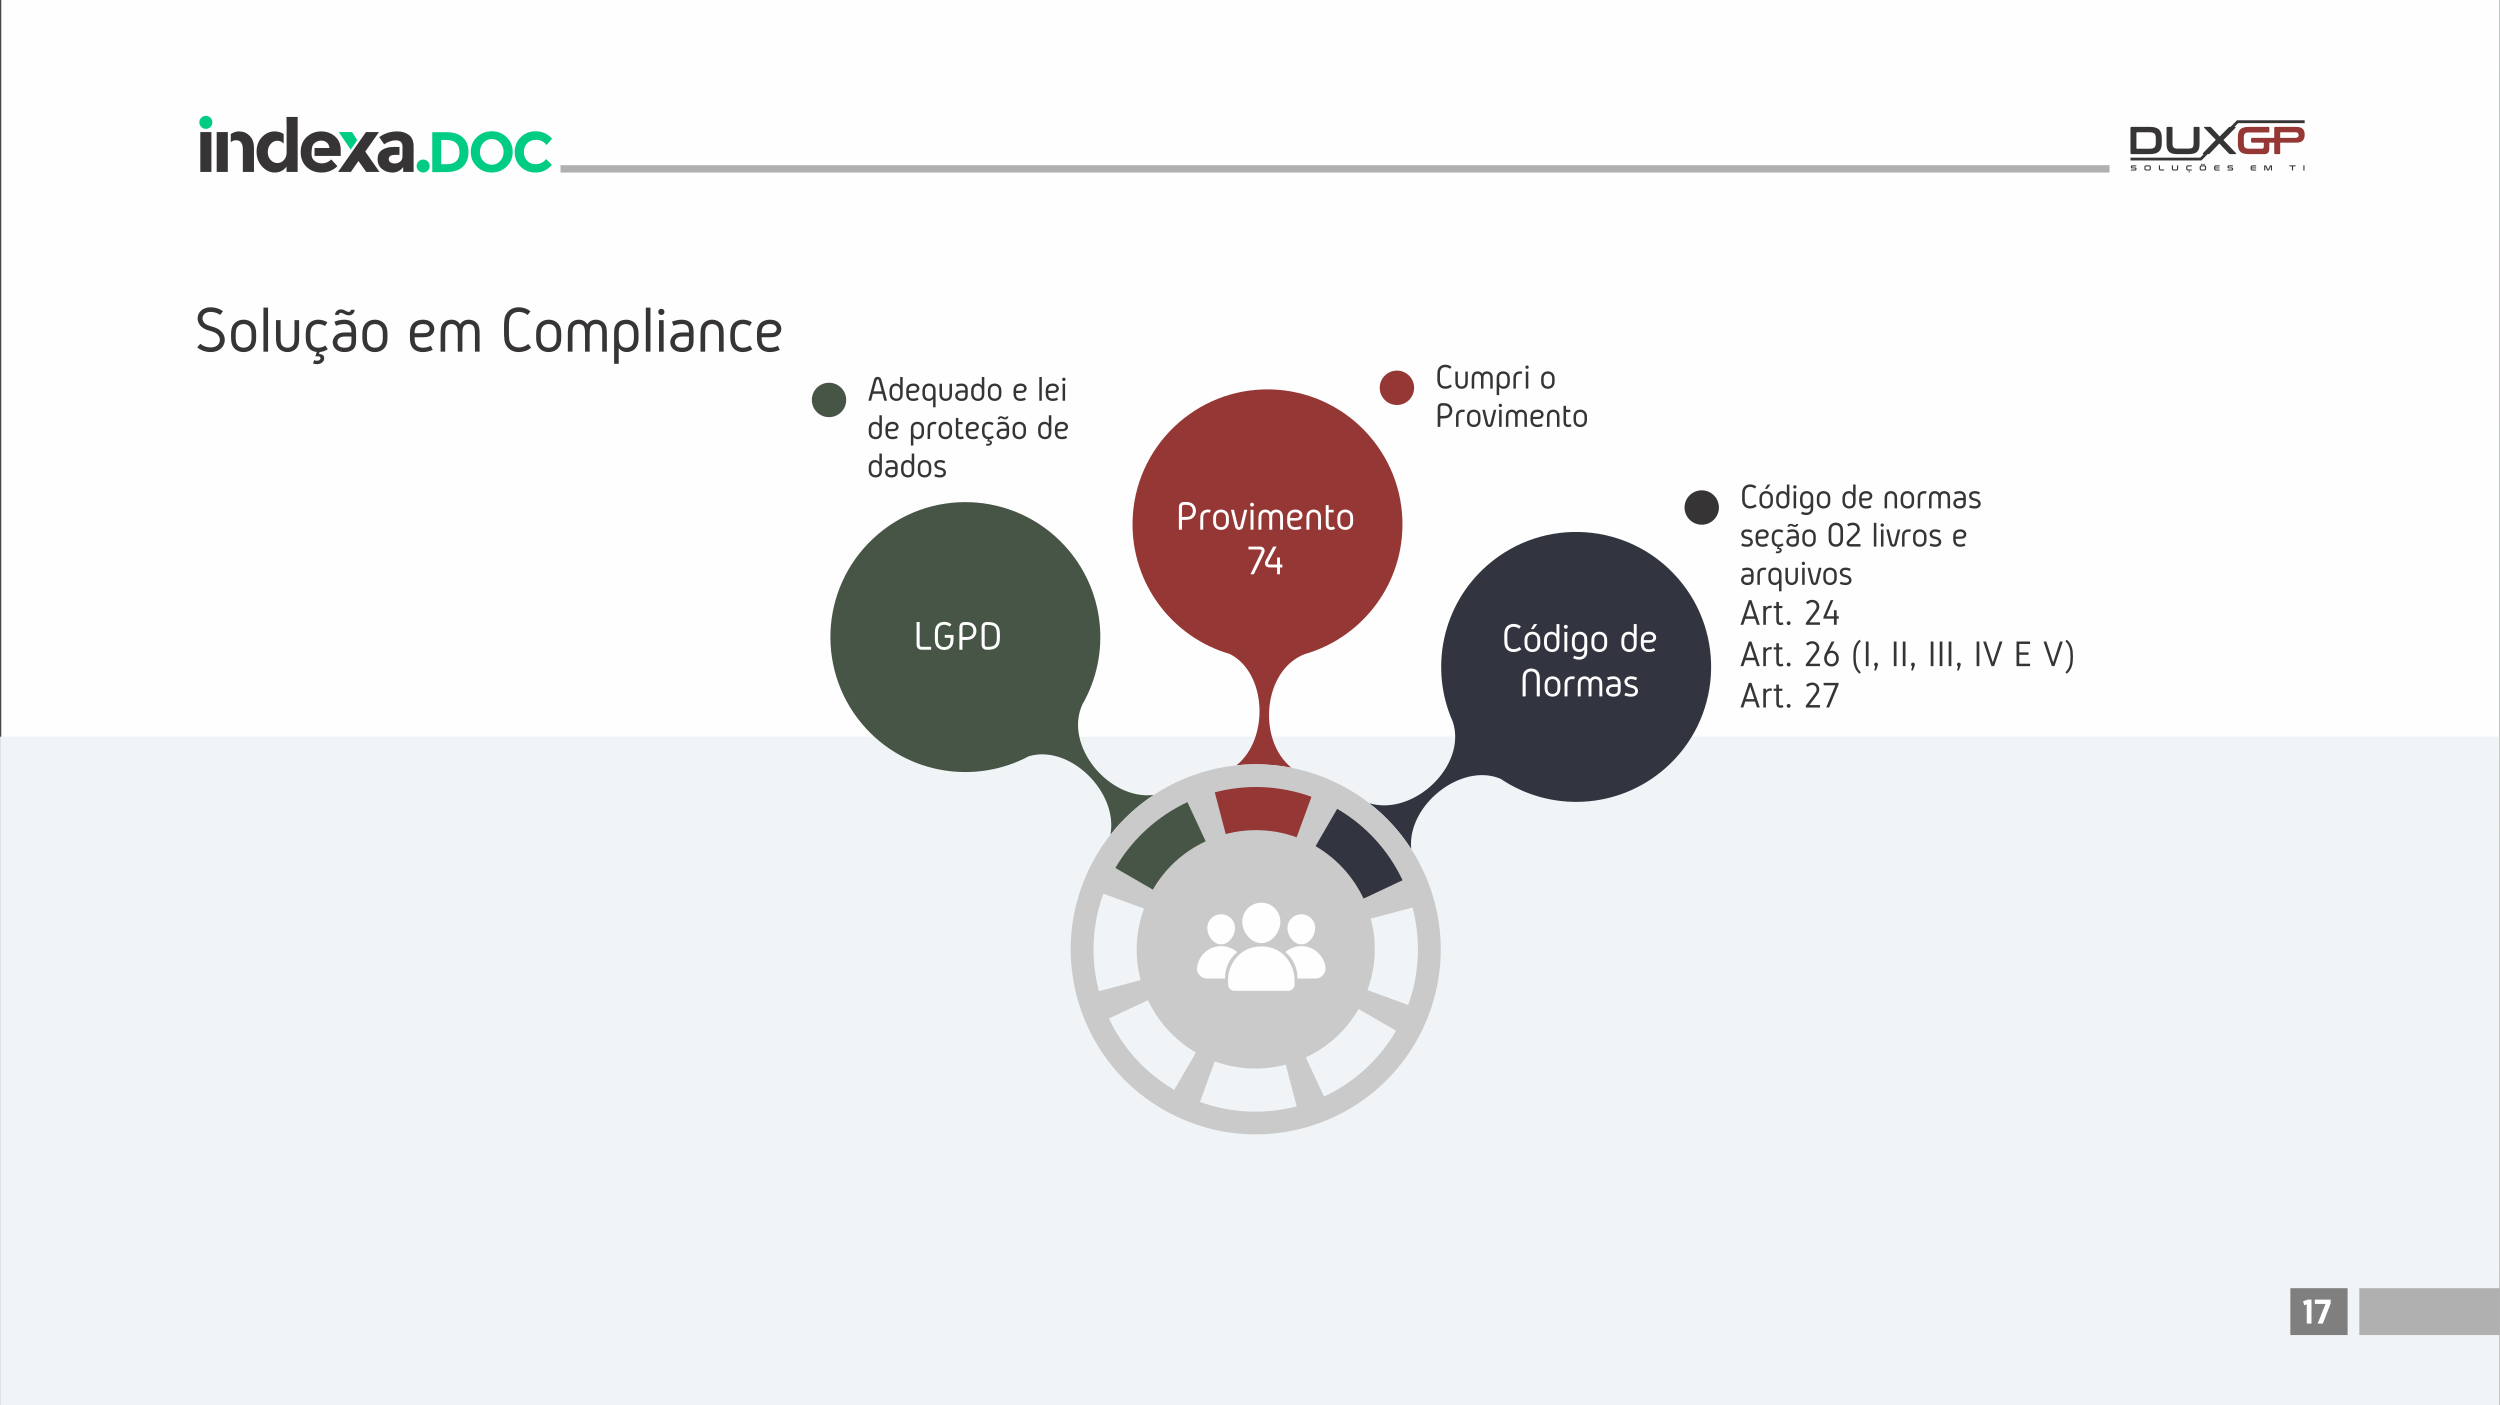 <?xml version="1.0" encoding="UTF-8"?>
<!DOCTYPE svg PUBLIC "-//W3C//DTD SVG 1.1//EN" "http://www.w3.org/Graphics/SVG/1.1/DTD/svg11.dtd">
<!-- Creator: CorelDRAW 2021 (64 Bit) -->
<svg xmlns="http://www.w3.org/2000/svg" xml:space="preserve" width="1601px" height="900px" version="1.1" style="shape-rendering:geometricPrecision; text-rendering:geometricPrecision; image-rendering:optimizeQuality; fill-rule:evenodd; clip-rule:evenodd"
viewBox="0 0 1600.37 899.72"
 xmlns:xlink="http://www.w3.org/1999/xlink"
 xmlns:xodm="http://www.corel.com/coreldraw/odm/2003">
 <rect x="0" y="0" width="1600.37" height="899.72" fill="#333333" stroke="none"/>
 <defs>
  <style type="text/css">
   <![CDATA[
    .str0 {stroke:#373435;stroke-width:0.91;stroke-miterlimit:22.926}
    .fil2 {fill:none}
    .fil19 {fill:#FEFEFE}
    .fil21 {fill:#373435}
    .fil12 {fill:#953735}
    .fil0 {fill:#00CC83}
    .fil13 {fill:#32343F}
    .fil11 {fill:#465545}
    .fil14 {fill:#CACACA}
    .fil6 {fill:#F0F4F7}
    .fil20 {fill:#FEFEFE;fill-rule:nonzero}
    .fil5 {fill:#FEFEFE;fill-rule:nonzero}
    .fil7 {fill:#373435;fill-rule:nonzero}
    .fil10 {fill:#373435;fill-rule:nonzero}
    .fil8 {fill:#953735;fill-rule:nonzero}
    .fil17 {fill:#953735;fill-rule:nonzero}
    .fil9 {fill:#00CC83;fill-rule:nonzero}
    .fil18 {fill:#32343F;fill-rule:nonzero}
    .fil16 {fill:#465545;fill-rule:nonzero}
    .fil4 {fill:#7F7F7F;fill-rule:nonzero}
    .fil3 {fill:#B0B0B0;fill-rule:nonzero}
    .fil15 {fill:#F0F4F7;fill-rule:nonzero}
    .fil1 {fill:#FEFEFE}
   ]]>
  </style>
    <clipPath id="id0">
     <path d="M0.74 0l1599.48 0 0 899.72 -1599.48 0 0 -899.72z"/>
    </clipPath>
     <mask id="id1">
  <linearGradient id="id2" gradientUnits="userSpaceOnUse" x1="881.18" y1="-259.29" x2="881.18" y2="822.81">
   <stop offset="0" style="stop-opacity:1; stop-color:white"/>
   <stop offset="1" style="stop-opacity:0; stop-color:white"/>
  </linearGradient>
      <rect style="fill:url(#id2)" x="0.74" width="1599.48" height="899.72"/>
     </mask>
    <clipPath id="id3">
     <path d="M0.74 0l1599.48 0 0 899.72 -1599.48 0 0 -899.72z"/>
    </clipPath>
 </defs>
 <g id="Camada_x0020_1">
  <g id="_2759303250816">
   <g style="clip-path:url(#id0)">
    <polygon class="fil0" style="mask:url(#id1)" points="0.74,0 1600.22,0 1600.22,899.72 0.74,899.72 "/>
   </g>
   <g style="clip-path:url(#id3)">
    <g>
     <polygon id="_1" class="fil1 str0" points="-164.51,-38.42 1650.3,-38.42 1650.3,915.22 -164.51,915.22 "/>
    </g>
   </g>
   <polygon class="fil2" points="0.74,0 1600.22,0 1600.22,899.72 0.74,899.72 "/>
   <polygon class="fil3" points="1510.38,854.7 1600.37,854.7 1600.37,824.7 1510.38,824.7 "/>
   <polygon class="fil4" points="1466.22,854.7 1502.88,854.7 1502.88,824.7 1466.22,824.7 "/>
   <path class="fil5" d="M1473.23 839.7c0,-2.68 0.41,-4.68 1.23,-5.99 0.83,-1.32 2.17,-1.98 4.03,-1.98 1.87,0 3.21,0.66 4.04,1.97 0.82,1.31 1.23,3.31 1.23,6 0,2.69 -0.41,4.69 -1.23,6 -0.82,1.31 -2.17,1.96 -4.04,1.96 -1.86,0 -3.2,-0.65 -4.03,-1.96 -0.82,-1.31 -1.23,-3.31 -1.23,-6zm3.13 -1.51c-0.02,0.42 -0.03,0.92 -0.03,1.51 0,0.58 0.01,1.09 0.03,1.52 0.02,0.42 0.06,0.83 0.11,1.24 0.05,0.4 0.13,0.74 0.23,1.01 0.1,0.26 0.23,0.5 0.39,0.7 0.16,0.21 0.36,0.36 0.59,0.45 0.23,0.1 0.5,0.15 0.81,0.15 0.37,0 0.69,-0.08 0.95,-0.23 0.26,-0.15 0.47,-0.35 0.63,-0.61 0.16,-0.26 0.29,-0.61 0.38,-1.05 0.09,-0.44 0.15,-0.91 0.18,-1.39 0.03,-0.49 0.04,-1.09 0.04,-1.79 0,-0.59 -0.01,-1.09 -0.03,-1.51 -0.02,-0.42 -0.06,-0.83 -0.12,-1.24 -0.05,-0.4 -0.13,-0.74 -0.23,-1.01 -0.11,-0.26 -0.24,-0.5 -0.4,-0.71 -0.15,-0.21 -0.35,-0.36 -0.58,-0.45 -0.23,-0.1 -0.51,-0.15 -0.82,-0.15 -0.31,0 -0.58,0.05 -0.81,0.15 -0.23,0.09 -0.42,0.24 -0.58,0.45 -0.16,0.21 -0.29,0.45 -0.39,0.71 -0.11,0.27 -0.19,0.61 -0.24,1.01 -0.05,0.41 -0.09,0.82 -0.11,1.24z"/>
   <polygon id="_1_0" class="fil5" points="1485.4,834.76 1485.4,832.02 1495.53,832.02 1495.53,834.4 1490.51,847.38 1487.18,847.38 1492.26,834.76 "/>
  </g>
  <polygon class="fil6" points="0,471.61 1599.9,471.61 1599.9,899.72 0,899.72 "/>
  <polygon class="fil3" points="358.79,110.47 1350.46,110.47 1350.46,105.75 358.79,105.75 "/>
  <g id="logo_x0020_dux-2022.eps">
   <path class="fil7" d="M1367.47 105.86c0.07,0 0.11,0.03 0.11,0.1l0 0.45c0,0.07 -0.04,0.11 -0.11,0.11l-2.38 0c-0.09,0 -0.15,0.02 -0.19,0.07 -0.04,0.05 -0.06,0.11 -0.06,0.19l0 0.16c0,0.18 0.08,0.27 0.25,0.27l1.78 0c0.28,0 0.48,0.07 0.62,0.21 0.14,0.14 0.21,0.34 0.21,0.61l0 0.38c0,0.23 -0.07,0.42 -0.2,0.56 -0.14,0.14 -0.35,0.21 -0.64,0.21l-2.63 0c-0.07,0 -0.11,-0.03 -0.11,-0.1l0 -0.45c0,-0.07 0.04,-0.11 0.11,-0.11l2.49 0c0.09,0 0.16,-0.02 0.2,-0.07 0.04,-0.05 0.05,-0.11 0.05,-0.19l0 -0.2c0,-0.18 -0.08,-0.27 -0.24,-0.27l-1.78 0c-0.28,0 -0.49,-0.07 -0.63,-0.21 -0.14,-0.14 -0.21,-0.34 -0.21,-0.6l0 -0.35c0,-0.23 0.07,-0.42 0.21,-0.56 0.13,-0.14 0.35,-0.21 0.64,-0.21l2.51 0z"/>
   <path class="fil7" d="M1373.5 107.88c0,0.12 0.01,0.22 0.03,0.31 0.02,0.08 0.05,0.15 0.1,0.2 0.05,0.05 0.11,0.08 0.19,0.1 0.09,0.02 0.19,0.03 0.31,0.03l1.41 0c0.13,0 0.23,-0.01 0.31,-0.03 0.08,-0.02 0.14,-0.05 0.19,-0.1 0.05,-0.05 0.08,-0.12 0.1,-0.2 0.02,-0.09 0.03,-0.19 0.03,-0.31l0 -0.72c0,-0.12 -0.01,-0.22 -0.03,-0.31 -0.02,-0.08 -0.05,-0.15 -0.1,-0.2 -0.05,-0.05 -0.11,-0.08 -0.19,-0.1 -0.08,-0.02 -0.18,-0.03 -0.31,-0.03l-1.41 0c-0.12,0 -0.22,0.01 -0.31,0.03 -0.08,0.02 -0.14,0.05 -0.19,0.1 -0.05,0.05 -0.08,0.12 -0.1,0.2 -0.02,0.09 -0.03,0.19 -0.03,0.31l0 0.72zm2.07 -2.02c0.24,0 0.45,0.02 0.62,0.06 0.17,0.05 0.3,0.12 0.41,0.22 0.11,0.1 0.18,0.23 0.23,0.39 0.05,0.16 0.07,0.35 0.07,0.58l0 0.82c0,0.23 -0.02,0.42 -0.07,0.58 -0.05,0.16 -0.12,0.29 -0.23,0.39 -0.11,0.1 -0.24,0.17 -0.41,0.22 -0.17,0.04 -0.38,0.06 -0.62,0.06l-1.47 0c-0.24,0 -0.44,-0.02 -0.61,-0.06 -0.17,-0.05 -0.31,-0.12 -0.41,-0.22 -0.11,-0.1 -0.19,-0.23 -0.23,-0.39 -0.05,-0.16 -0.08,-0.35 -0.08,-0.58l0 -0.82c0,-0.23 0.03,-0.42 0.08,-0.58 0.04,-0.16 0.12,-0.29 0.23,-0.39 0.1,-0.1 0.24,-0.17 0.41,-0.22 0.17,-0.04 0.37,-0.06 0.61,-0.06l1.47 0z"/>
   <path class="fil7" d="M1382.67 105.86c0.07,0 0.1,0.03 0.1,0.1l0 1.9c0,0.12 0.01,0.23 0.04,0.31 0.02,0.09 0.05,0.15 0.1,0.2 0.04,0.05 0.11,0.09 0.19,0.11 0.08,0.02 0.18,0.03 0.31,0.03l1.92 0c0.07,0 0.11,0.03 0.11,0.1l0 0.47c0,0.07 -0.04,0.1 -0.11,0.1l-1.95 0c-0.24,0 -0.45,-0.02 -0.61,-0.06 -0.17,-0.05 -0.31,-0.12 -0.42,-0.22 -0.1,-0.1 -0.18,-0.23 -0.23,-0.39 -0.05,-0.16 -0.07,-0.35 -0.07,-0.58l0 -1.97c0,-0.07 0.03,-0.1 0.11,-0.1l0.51 0z"/>
   <path class="fil7" d="M1390.98 105.86c0.07,0 0.1,0.03 0.1,0.1l0 1.9c0,0.12 0.01,0.23 0.03,0.31 0.02,0.09 0.06,0.15 0.1,0.2 0.05,0.05 0.12,0.09 0.2,0.11 0.08,0.02 0.18,0.03 0.3,0.03l1.32 0c0.12,0 0.22,-0.01 0.31,-0.03 0.08,-0.02 0.14,-0.06 0.19,-0.11 0.05,-0.05 0.08,-0.11 0.1,-0.2 0.02,-0.08 0.03,-0.19 0.03,-0.31l0 -1.9c0,-0.07 0.03,-0.1 0.1,-0.1l0.52 0c0.07,0 0.1,0.03 0.1,0.1l0 1.97c0,0.23 -0.02,0.42 -0.07,0.58 -0.05,0.16 -0.12,0.29 -0.23,0.39 -0.11,0.1 -0.24,0.17 -0.41,0.22 -0.17,0.04 -0.38,0.06 -0.62,0.06l-1.37 0c-0.24,0 -0.44,-0.02 -0.61,-0.06 -0.17,-0.05 -0.3,-0.12 -0.41,-0.22 -0.11,-0.1 -0.18,-0.23 -0.23,-0.39 -0.05,-0.16 -0.08,-0.35 -0.08,-0.58l0 -1.97c0,-0.07 0.04,-0.1 0.11,-0.1l0.52 0z"/>
   <path class="fil7" d="M1401.7 109.38c0.08,0 0.11,0.04 0.09,0.12l-0.21 0.87c-0.02,0.07 -0.06,0.1 -0.12,0.1l-0.27 0c-0.08,0 -0.12,-0.03 -0.11,-0.1l0.07 -0.88c0.01,-0.08 0.05,-0.11 0.12,-0.11l0.43 0zm1.31 -3.52c0.07,0 0.1,0.03 0.1,0.1l0 0.47c0,0.07 -0.03,0.11 -0.1,0.11l-2.12 0c-0.12,0 -0.22,0.01 -0.3,0.03 -0.08,0.02 -0.15,0.05 -0.2,0.1 -0.04,0.05 -0.08,0.12 -0.1,0.2 -0.02,0.08 -0.03,0.18 -0.03,0.31l0 0.68c0,0.12 0.01,0.23 0.03,0.31 0.02,0.09 0.06,0.15 0.1,0.2 0.05,0.05 0.12,0.09 0.2,0.11 0.08,0.02 0.18,0.03 0.3,0.03l2.12 0c0.07,0 0.1,0.03 0.1,0.1l0 0.47c0,0.07 -0.03,0.1 -0.1,0.1l-2.15 0c-0.24,0 -0.44,-0.02 -0.61,-0.06 -0.17,-0.05 -0.3,-0.12 -0.41,-0.22 -0.11,-0.1 -0.18,-0.23 -0.23,-0.39 -0.05,-0.16 -0.08,-0.35 -0.08,-0.58l0 -0.82c0,-0.23 0.03,-0.42 0.08,-0.58 0.05,-0.16 0.12,-0.29 0.23,-0.39 0.11,-0.1 0.24,-0.17 0.41,-0.22 0.17,-0.04 0.37,-0.06 0.61,-0.06l2.15 0z"/>
   <path class="fil7" d="M1409.08 105.65c-0.04,0 -0.06,-0.01 -0.07,-0.03 -0.01,-0.02 -0.02,-0.06 -0.02,-0.11 0,-0.13 0.02,-0.23 0.04,-0.32 0.02,-0.09 0.06,-0.15 0.1,-0.2 0.05,-0.05 0.11,-0.09 0.19,-0.11 0.07,-0.02 0.16,-0.03 0.27,-0.03 0.17,0 0.32,0.02 0.44,0.07 0.12,0.04 0.23,0.11 0.34,0.19 0.06,0.05 0.11,0.08 0.15,0.11 0.05,0.03 0.12,0.04 0.21,0.04 0.05,0 0.09,0 0.12,-0.01 0.03,-0.01 0.05,-0.03 0.06,-0.05 0.02,-0.03 0.03,-0.06 0.03,-0.11 0.01,-0.04 0.01,-0.09 0.01,-0.16 0.01,-0.07 0.05,-0.1 0.13,-0.1l0.27 0c0.04,0 0.06,0.01 0.07,0.03 0.01,0.02 0.02,0.06 0.02,0.11 0,0.13 -0.01,0.23 -0.04,0.32 -0.02,0.09 -0.05,0.15 -0.1,0.2 -0.05,0.06 -0.11,0.09 -0.19,0.11 -0.08,0.02 -0.17,0.03 -0.27,0.03 -0.17,0 -0.32,-0.02 -0.44,-0.07 -0.12,-0.04 -0.23,-0.11 -0.34,-0.19 -0.05,-0.05 -0.11,-0.08 -0.16,-0.11 -0.04,-0.03 -0.11,-0.04 -0.21,-0.04 -0.09,0 -0.15,0.02 -0.17,0.07 -0.03,0.04 -0.04,0.13 -0.04,0.26 0,0.07 -0.05,0.1 -0.13,0.1l-0.27 0zm-0.2 2.23c0,0.12 0.01,0.22 0.03,0.31 0.02,0.08 0.05,0.15 0.1,0.2 0.05,0.05 0.11,0.08 0.19,0.1 0.08,0.02 0.18,0.03 0.31,0.03l1.41 0c0.12,0 0.23,-0.01 0.31,-0.03 0.08,-0.02 0.14,-0.05 0.19,-0.1 0.05,-0.05 0.08,-0.12 0.1,-0.2 0.02,-0.09 0.03,-0.19 0.03,-0.31l0 -0.72c0,-0.12 -0.01,-0.22 -0.03,-0.31 -0.02,-0.08 -0.05,-0.15 -0.1,-0.2 -0.05,-0.05 -0.11,-0.08 -0.19,-0.1 -0.08,-0.02 -0.19,-0.03 -0.31,-0.03l-1.41 0c-0.13,0 -0.23,0.01 -0.31,0.03 -0.08,0.02 -0.14,0.05 -0.19,0.1 -0.05,0.05 -0.08,0.12 -0.1,0.2 -0.02,0.09 -0.03,0.19 -0.03,0.31l0 0.72zm2.07 -2.02c0.24,0 0.44,0.02 0.61,0.06 0.17,0.05 0.31,0.12 0.42,0.22 0.1,0.1 0.18,0.23 0.23,0.39 0.04,0.16 0.07,0.35 0.07,0.58l0 0.82c0,0.23 -0.03,0.42 -0.07,0.58 -0.05,0.16 -0.13,0.29 -0.23,0.39 -0.11,0.1 -0.25,0.17 -0.42,0.22 -0.17,0.04 -0.37,0.06 -0.61,0.06l-1.47 0c-0.24,0 -0.45,-0.02 -0.61,-0.06 -0.17,-0.05 -0.31,-0.12 -0.41,-0.22 -0.11,-0.1 -0.19,-0.23 -0.24,-0.39 -0.05,-0.16 -0.07,-0.35 -0.07,-0.58l0 -0.82c0,-0.23 0.02,-0.42 0.07,-0.58 0.05,-0.16 0.13,-0.29 0.24,-0.39 0.1,-0.1 0.24,-0.17 0.41,-0.22 0.16,-0.04 0.37,-0.06 0.61,-0.06l1.47 0z"/>
   <path class="fil7" d="M1420.82 105.86c0.07,0 0.11,0.03 0.11,0.1l0 0.45c0,0.07 -0.04,0.11 -0.11,0.11l-2.08 0c-0.12,0 -0.23,0.01 -0.31,0.03 -0.08,0.02 -0.14,0.05 -0.19,0.1 -0.05,0.05 -0.08,0.12 -0.1,0.2 -0.02,0.09 -0.03,0.19 -0.03,0.31l0 0.05 2.68 0c0.07,0 0.11,0.03 0.11,0.1l0 0.38c0,0.07 -0.04,0.1 -0.11,0.1l-2.68 0 0 0.09c0,0.12 0.01,0.22 0.03,0.31 0.02,0.08 0.05,0.15 0.1,0.2 0.05,0.05 0.11,0.08 0.19,0.1 0.08,0.02 0.19,0.03 0.31,0.03l2.08 0c0.07,0 0.11,0.04 0.11,0.11l0 0.45c0,0.07 -0.04,0.1 -0.11,0.1l-2.09 0c-0.24,0 -0.45,-0.02 -0.62,-0.06 -0.16,-0.05 -0.3,-0.12 -0.41,-0.22 -0.1,-0.1 -0.18,-0.23 -0.23,-0.39 -0.05,-0.16 -0.07,-0.35 -0.07,-0.58l0 -0.82c0,-0.23 0.02,-0.42 0.07,-0.58 0.05,-0.16 0.13,-0.29 0.23,-0.39 0.11,-0.1 0.25,-0.17 0.41,-0.22 0.17,-0.04 0.38,-0.06 0.62,-0.06l2.09 0z"/>
   <path class="fil7" d="M1429.34 105.86c0.07,0 0.11,0.03 0.11,0.1l0 0.45c0,0.07 -0.04,0.11 -0.11,0.11l-2.38 0c-0.09,0 -0.16,0.02 -0.19,0.07 -0.04,0.05 -0.06,0.11 -0.06,0.19l0 0.16c0,0.18 0.08,0.27 0.25,0.27l1.78 0c0.27,0 0.48,0.07 0.62,0.21 0.14,0.14 0.21,0.34 0.21,0.61l0 0.38c0,0.23 -0.07,0.42 -0.2,0.56 -0.14,0.14 -0.35,0.21 -0.64,0.21l-2.63 0c-0.08,0 -0.11,-0.03 -0.11,-0.1l0 -0.45c0,-0.07 0.03,-0.11 0.11,-0.11l2.49 0c0.09,0 0.16,-0.02 0.2,-0.07 0.03,-0.05 0.05,-0.11 0.05,-0.19l0 -0.2c0,-0.18 -0.08,-0.27 -0.24,-0.27l-1.79 0c-0.27,0 -0.48,-0.07 -0.62,-0.21 -0.14,-0.14 -0.21,-0.34 -0.21,-0.6l0 -0.35c0,-0.23 0.07,-0.42 0.21,-0.56 0.13,-0.14 0.34,-0.21 0.63,-0.21l2.52 0z"/>
   <path class="fil7" d="M1444.22 105.86c0.07,0 0.11,0.03 0.11,0.1l0 0.45c0,0.07 -0.04,0.11 -0.11,0.11l-2.08 0c-0.12,0 -0.22,0.01 -0.3,0.03 -0.08,0.02 -0.15,0.05 -0.2,0.1 -0.05,0.05 -0.08,0.12 -0.1,0.2 -0.02,0.09 -0.03,0.19 -0.03,0.31l0 0.05 2.69 0c0.07,0 0.1,0.03 0.1,0.1l0 0.38c0,0.07 -0.03,0.1 -0.1,0.1l-2.69 0 0 0.09c0,0.12 0.01,0.22 0.03,0.31 0.02,0.08 0.05,0.15 0.1,0.2 0.05,0.05 0.12,0.08 0.2,0.1 0.08,0.02 0.18,0.03 0.3,0.03l2.08 0c0.07,0 0.11,0.04 0.11,0.11l0 0.45c0,0.07 -0.04,0.1 -0.11,0.1l-2.09 0c-0.24,0 -0.45,-0.02 -0.61,-0.06 -0.17,-0.05 -0.31,-0.12 -0.41,-0.22 -0.11,-0.1 -0.19,-0.23 -0.24,-0.39 -0.05,-0.16 -0.07,-0.35 -0.07,-0.58l0 -0.82c0,-0.23 0.02,-0.42 0.07,-0.58 0.05,-0.16 0.13,-0.29 0.24,-0.39 0.1,-0.1 0.24,-0.17 0.41,-0.22 0.16,-0.04 0.37,-0.06 0.61,-0.06l2.09 0z"/>
   <path class="fil7" d="M1450.38 105.86c0.07,0 0.13,0 0.18,0.01 0.05,0.01 0.1,0.03 0.14,0.05 0.03,0.03 0.07,0.07 0.1,0.11 0.03,0.05 0.06,0.11 0.09,0.19l0.99 2.28c0.01,0.03 0.03,0.04 0.07,0.04l0.05 0c0.03,0 0.06,-0.01 0.07,-0.04l0.99 -2.28c0.03,-0.08 0.06,-0.14 0.09,-0.19 0.03,-0.04 0.07,-0.08 0.1,-0.11 0.04,-0.02 0.08,-0.04 0.13,-0.05 0.05,-0.01 0.11,-0.01 0.18,-0.01l0.51 0c0.16,0 0.28,0.03 0.33,0.11 0.06,0.07 0.09,0.2 0.09,0.38l0 2.73c0,0.07 -0.04,0.1 -0.11,0.1l-0.49 0c-0.07,0 -0.1,-0.03 -0.1,-0.1l0 -2.48c0,-0.03 -0.01,-0.05 -0.04,-0.05l-0.04 0c-0.03,0 -0.05,0.01 -0.06,0.04l-0.96 2.13c-0.04,0.08 -0.08,0.15 -0.12,0.21 -0.04,0.06 -0.08,0.11 -0.13,0.15 -0.04,0.04 -0.1,0.06 -0.15,0.08 -0.06,0.01 -0.13,0.02 -0.21,0.02l-0.23 0c-0.08,0 -0.15,-0.01 -0.21,-0.02 -0.05,-0.02 -0.11,-0.04 -0.15,-0.08 -0.05,-0.04 -0.09,-0.09 -0.13,-0.15 -0.04,-0.06 -0.08,-0.13 -0.12,-0.21l-0.96 -2.13c-0.01,-0.03 -0.03,-0.04 -0.06,-0.04l-0.04 0c-0.03,0 -0.04,0.02 -0.04,0.05l0 2.48c0,0.07 -0.03,0.1 -0.1,0.1l-0.49 0c-0.07,0 -0.11,-0.03 -0.11,-0.1l0 -2.73c0,-0.18 0.03,-0.31 0.09,-0.38 0.05,-0.08 0.17,-0.11 0.33,-0.11l0.52 0z"/>
   <path class="fil7" d="M1469.46 105.86c0.07,0 0.11,0.03 0.11,0.1l0 0.47c0,0.07 -0.04,0.11 -0.11,0.11l-1.5 0 0 2.54c0,0.07 -0.03,0.1 -0.1,0.1l-0.52 0c-0.07,0 -0.1,-0.03 -0.1,-0.1l0 -2.54 -1.49 0c-0.08,0 -0.11,-0.04 -0.11,-0.11l0 -0.47c0,-0.07 0.03,-0.1 0.11,-0.1l3.71 0z"/>
   <path class="fil7" d="M1475.18 105.86c0.07,0 0.1,0.03 0.1,0.1l0 3.12c0,0.07 -0.03,0.1 -0.1,0.1l-0.52 0c-0.07,0 -0.11,-0.03 -0.11,-0.1l0 -3.12c0,-0.07 0.04,-0.1 0.11,-0.1l0.52 0z"/>
   <path class="fil7" d="M1367.67 85.04c0,-0.23 0.11,-0.35 0.32,-0.35l8.18 0c0.73,0 1.34,0.07 1.84,0.2 0.5,0.13 0.9,0.35 1.21,0.65 0.31,0.3 0.53,0.69 0.66,1.19 0.14,0.5 0.2,1.12 0.2,1.85l0 2.74c0,0.73 -0.06,1.34 -0.2,1.84 -0.13,0.5 -0.35,0.9 -0.66,1.2 -0.31,0.3 -0.71,0.51 -1.21,0.65 -0.5,0.13 -1.11,0.2 -1.84,0.2l-8.18 0c-0.21,0 -0.32,-0.11 -0.32,-0.33l0 -9.84zm-3.07 13.63l11.67 0c1.34,0 2.5,-0.14 3.46,-0.41 0.97,-0.27 1.76,-0.7 2.37,-1.27 0.62,-0.57 1.07,-1.31 1.36,-2.19 0.29,-0.89 0.44,-1.94 0.44,-3.16l0 -3.39c0,-1.21 -0.15,-2.26 -0.44,-3.15 -0.29,-0.89 -0.74,-1.62 -1.36,-2.19 -0.61,-0.58 -1.4,-1 -2.37,-1.27 -0.96,-0.28 -2.12,-0.41 -3.46,-0.41l-11.67 0c-0.49,0 -0.74,0.24 -0.74,0.74l0 15.95c0,0.5 0.25,0.75 0.74,0.75z"/>
   <path class="fil7" d="M1388.57 97.19c0.55,0.52 1.27,0.9 2.15,1.13 0.88,0.23 1.96,0.35 3.22,0.35l7.18 0c1.26,0 2.33,-0.12 3.22,-0.35 0.89,-0.23 1.62,-0.61 2.17,-1.13 0.56,-0.53 0.96,-1.21 1.21,-2.05 0.25,-0.83 0.37,-1.85 0.37,-3.05l0 -10.32c0,-0.36 -0.18,-0.54 -0.54,-0.54l-2.72 0c-0.37,0 -0.55,0.18 -0.55,0.54l0 9.95c0,0.66 -0.05,1.21 -0.15,1.66 -0.1,0.44 -0.27,0.78 -0.52,1.04 -0.25,0.26 -0.59,0.44 -1.01,0.55 -0.42,0.11 -0.96,0.16 -1.61,0.16l-6.9 0c-0.65,0 -1.19,-0.05 -1.61,-0.16 -0.42,-0.11 -0.76,-0.29 -1.01,-0.55 -0.25,-0.26 -0.43,-0.6 -0.53,-1.04 -0.11,-0.45 -0.17,-1 -0.17,-1.66l0 -9.95c0,-0.36 -0.18,-0.54 -0.54,-0.54l-2.7 0c-0.38,0 -0.57,0.18 -0.57,0.54l0 10.32c0,1.2 0.13,2.22 0.39,3.05 0.25,0.84 0.66,1.52 1.22,2.05z"/>
   <path class="fil7" d="M1432.07 77l-4.15 4.23 -0.39 0c-0.2,0 -0.35,0.02 -0.47,0.08 -0.12,0.06 -0.22,0.15 -0.32,0.26l-5.76 5.79 -5.43 -5.79c-0.1,-0.11 -0.21,-0.2 -0.33,-0.26 -0.11,-0.06 -0.27,-0.08 -0.47,-0.08l-3.42 0c-0.23,0 -0.35,0.07 -0.37,0.23 -0.02,0.16 0.03,0.3 0.13,0.41l7.4 7.63 -8.2 8.52c-0.12,0.12 -0.16,0.26 -0.14,0.41 0.03,0.16 0.15,0.24 0.36,0.24l0.22 0 -2.23 2.27 -44.64 -0.02 0 1.8 45.39 0.02 4.02 -4.07 0.48 0c0.22,0 0.38,-0.02 0.49,-0.07 0.11,-0.05 0.22,-0.14 0.33,-0.28l6.19 -6.45 6.15 6.45c0.1,0.14 0.21,0.23 0.33,0.28 0.11,0.05 0.27,0.07 0.47,0.07l3.41 0c0.24,0 0.36,-0.08 0.39,-0.24 0.02,-0.15 -0.02,-0.29 -0.14,-0.41l-8 -8.4 7.65 -7.75c0.12,-0.11 0.17,-0.25 0.14,-0.41 -0.02,-0.16 -0.15,-0.23 -0.39,-0.23l-0.32 0 2.38 -2.42 42.56 0 0 -1.81 -43.32 0z"/>
   <path class="fil8" d="M1469.25 88.26l-9.54 0 0 -3.3c0,-0.2 0.11,-0.3 0.32,-0.3l9.22 0c0.85,0 1.45,0.19 1.8,0.55 0.28,0.3 0.44,0.71 0.5,1.25 -0.06,0.54 -0.22,0.96 -0.5,1.25 -0.35,0.36 -0.95,0.55 -1.8,0.55zm4.89 -5.74c-0.83,-0.86 -2.2,-1.29 -4.11,-1.29l-13.39 0c-0.49,0 -0.74,0.24 -0.74,0.74l0 6.29 -14.19 0c-0.36,0 -0.64,0.28 -0.64,0.64l0 1.78c0,0.36 0.28,0.64 0.64,0.64l7.23 0c0.18,0.01 0.28,0.12 0.28,0.32l0 2.02c0,0.57 -0.1,0.96 -0.3,1.19 -0.2,0.22 -0.52,0.33 -0.95,0.33l-8.22 0c-0.65,0 -1.19,-0.05 -1.61,-0.16 -0.43,-0.11 -0.76,-0.29 -1.01,-0.55 -0.25,-0.26 -0.43,-0.6 -0.54,-1.05 -0.1,-0.44 -0.16,-0.99 -0.16,-1.65l0 -3.59c0,-0.67 0.06,-1.21 0.16,-1.65 0.11,-0.43 0.29,-0.77 0.54,-1.03 0.25,-0.26 0.58,-0.44 1.01,-0.55 0.42,-0.11 0.96,-0.16 1.61,-0.16l12.48 0c0.37,0 0.55,-0.19 0.55,-0.57l0 -2.45c0,-0.36 -0.18,-0.54 -0.55,-0.54l-12.63 0c-1.27,0 -2.34,0.12 -3.22,0.36 -0.88,0.24 -1.6,0.62 -2.15,1.14 -0.56,0.53 -0.97,1.2 -1.23,2.03 -0.25,0.84 -0.38,1.85 -0.38,3.04l0 4.29c0,1.2 0.13,2.22 0.38,3.05 0.26,0.84 0.67,1.52 1.23,2.05 0.55,0.52 1.27,0.9 2.15,1.13 0.88,0.23 1.95,0.35 3.22,0.35l10.07 0c0.99,0 1.76,-0.29 2.29,-0.86 0.53,-0.57 0.8,-1.56 0.8,-2.95l0 -3.54 3.14 0 0 6.8c0,0.37 0.19,0.55 0.57,0.55l2.69 0c0.37,0 0.55,-0.18 0.55,-0.55l0 -6.8 10.32 0c1.91,0 3.28,-0.43 4.11,-1.29 0.83,-0.87 1.25,-2.15 1.25,-3.84l0 -0.05c0,-1.7 -0.42,-2.75 -1.25,-3.62z"/>
  </g>
  <g id="_2759303279376">
   <path class="fil7" d="M135.28 110.09l-7.11 0 0 -25.53 7.11 0 0 25.53zm10.5 -14.23l0 14.23 -7.12 0 0 -25.53 7.12 0 0 2.85 0 0 0 8.34c0,0.03 0,0.07 0,0.11zm1.9 -10.05c1.65,-1.12 3.43,-1.68 5.36,-1.68 2.69,0 4.94,0.95 6.76,2.85 1.82,1.9 2.73,4.43 2.73,7.6l0 15.51 -7.12 0 0 -14.42c0,-3.93 -1.44,-5.89 -4.32,-5.89 -1.28,0 -2.42,0.42 -3.41,1.26l0 -5.23zm28.17 24.66c-3.02,0 -5.72,-1.28 -8.09,-3.84 -2.38,-2.56 -3.56,-5.74 -3.56,-9.54 0,-3.8 1.15,-6.9 3.46,-9.32 2.31,-2.43 5.02,-3.64 8.12,-3.64 2.2,0 4.12,0.56 5.75,1.66l0 6.15c-1.12,-1.22 -2.47,-1.83 -4.04,-1.83 -1.68,0 -3.12,0.7 -4.32,2.09 -1.21,1.39 -1.81,3.12 -1.81,5.18 0,2.05 0.62,3.74 1.85,5.05 1.24,1.31 2.68,1.97 4.32,1.97 1.65,0 3.05,-0.66 4.2,-1.97 1.16,-1.31 1.74,-3.01 1.74,-5.08 0,-0.29 -0.02,-0.58 -0.04,-0.87l0 -17.74 -0.06 0 0 -3.86 7.12 0 0 35.21 -7.12 0 0 -3.36c-1.99,2.49 -4.5,3.74 -7.52,3.74zm40.13 -4.08c-2.88,2.72 -6.26,4.08 -10.13,4.08 -3.88,0 -7.08,-1.19 -9.61,-3.58 -2.53,-2.39 -3.8,-5.59 -3.8,-9.61 0,-4.02 1.29,-7.21 3.87,-9.59 2.58,-2.37 5.62,-3.56 9.13,-3.56 3.52,0 6.5,1.06 8.95,3.18 2.45,2.12 3.68,5.04 3.68,8.74l0 3.79 -16.77 0 0 -5.07 9.55 0c-0.15,-1.52 -0.72,-2.69 -1.7,-3.52 -0.99,-0.82 -2.18,-1.23 -3.59,-1.23 -1.41,0 -2.7,0.43 -3.87,1.28 -1.17,0.86 -1.85,2.01 -2.04,3.47 -0.39,2.57 -0.28,4.69 -0.19,5.07 0.23,1.4 0.95,2.53 2.19,3.42 1.23,0.89 2.62,1.33 4.17,1.33 2.5,0 4.56,-0.84 6.17,-2.52l3.99 4.32zm13.59 -15.19l4.62 -6.61 0.02 -0.03 8.35 0 -8.78 12.48 9.11 13.05 -8.49 0 -4.98 -7.02 -4.85 7.02 -8.2 0 13.2 -18.89zm35.16 18.89l-6.69 0 0 -3.08c-1.84,2.31 -4.11,3.46 -6.81,3.46 -2.71,0 -4.98,-0.78 -6.81,-2.34 -1.84,-1.57 -2.76,-3.66 -2.76,-6.27 0,-2.61 0.95,-4.56 2.85,-5.86 1.9,-1.3 4.49,-1.95 7.79,-1.95l3.38 0 0 5.08 -2.58 0c-2.85,0 -4.27,0.89 -4.27,2.66 0,0.92 0.34,1.62 1.02,2.11 0.68,0.49 1.65,0.74 2.92,0.74 1.27,0 2.38,-0.39 3.35,-1.17 0.96,-0.77 1.44,-1.81 1.44,-3.1l0.02 -1.14 0.03 -5.32c0,-2.72 -1.44,-4.08 -4.32,-4.08 -1.23,0 -2.54,0.25 -3.91,0.74 -1.38,0.49 -2.54,1.09 -3.49,1.82l-3.18 -4.6c3.35,-2.44 7.18,-3.66 11.48,-3.66 3.1,0 5.64,0.78 7.6,2.33 1.96,1.55 2.94,4 2.94,7.36l0 16.27z"/>
   <circle class="fil0" cx="131.73" cy="78.34" r="4.17"/>
   <circle class="fil0" cx="270.84" cy="106.3" r="4.17"/>
   <polygon class="fil0" points="224.43,95.82 228.66,89.76 225.33,84.56 216.84,84.56 "/>
   <path class="fil9" d="M285.7 84.63c4.56,0 8.06,1.11 10.5,3.34 2.43,2.23 3.65,5.33 3.65,9.31 0,3.97 -1.19,7.11 -3.56,9.43 -2.38,2.31 -6,3.47 -10.88,3.47l-8.74 0 0 -25.55 9.03 0zm0.3 20.51c2.6,0 4.61,-0.66 6.01,-1.98 1.4,-1.31 2.1,-3.23 2.1,-5.74 0,-2.51 -0.7,-4.44 -2.1,-5.79 -1.4,-1.35 -3.55,-2.03 -6.45,-2.03l-3.18 0 0 15.54 3.62 0zm36.34 -7.88c0,-2.28 -0.73,-4.22 -2.19,-5.83 -1.46,-1.61 -3.26,-2.42 -5.39,-2.42 -2.14,0 -3.93,0.81 -5.4,2.42 -1.46,1.61 -2.19,3.55 -2.19,5.83 0,2.28 0.73,4.21 2.19,5.81 1.47,1.6 3.26,2.4 5.4,2.4 2.13,0 3.93,-0.8 5.39,-2.4 1.46,-1.6 2.19,-3.53 2.19,-5.81zm1.94 9.39c-2.58,2.53 -5.76,3.79 -9.54,3.79 -3.78,0 -6.96,-1.26 -9.54,-3.79 -2.59,-2.52 -3.88,-5.66 -3.88,-9.41 0,-3.75 1.29,-6.89 3.88,-9.41 2.58,-2.53 5.76,-3.79 9.54,-3.79 3.78,0 6.96,1.26 9.54,3.79 2.58,2.52 3.88,5.66 3.88,9.41 0,3.75 -1.3,6.89 -3.88,9.41zm18.43 -1.51c2.8,0 5.1,-1.11 6.88,-3.33l3.65 3.77c-2.9,3.26 -6.32,4.89 -10.25,4.89 -3.94,0 -7.18,-1.24 -9.73,-3.72 -2.55,-2.49 -3.82,-5.63 -3.82,-9.42 0,-3.79 1.3,-6.95 3.89,-9.49 2.6,-2.53 5.77,-3.8 9.53,-3.8 4.19,0 7.7,1.6 10.53,4.79l-3.55 4.02c-1.8,-2.24 -4.04,-3.36 -6.73,-3.36 -2.14,0 -3.98,0.7 -5.5,2.1 -1.52,1.4 -2.28,3.29 -2.28,5.67 0,2.37 0.72,4.28 2.15,5.72 1.44,1.44 3.18,2.16 5.23,2.16z"/>
  </g>
  <polygon class="fil3" points="1510.38,854.7 1600.37,854.7 1600.37,824.7 1510.38,824.7 "/>
  <polygon class="fil4" points="1466.22,854.7 1502.88,854.7 1502.88,824.7 1466.22,824.7 "/>
  <polygon class="fil5" points="1474.36,833.06 1477.25,832.02 1479.76,832.02 1479.76,847.38 1476.73,847.38 1476.73,835.07 1475.13,835.62 "/>
  <polygon id="_1_1" class="fil5" points="1481.9,834.76 1481.9,832.02 1492.04,832.02 1492.04,834.4 1487.01,847.38 1483.68,847.38 1488.77,834.76 "/>
  <path class="fil10" d="M134.83 196.72c-5.25,0 -8.38,3.21 -8.38,7.23 0,2.16 1.19,4.19 2.62,5.38 1.74,1.43 3.39,1.9 4.95,2.36 1.95,0.6 3.68,1.1 4.83,2.08 1.18,0.97 1.86,2.45 1.86,3.76 0,2.29 -1.65,4.91 -5.88,4.91 -2.37,0 -4.82,-0.76 -6.64,-2.37l-1.99 2.28c2.37,2.03 5.5,3.05 8.63,3.05 6.09,0 9.01,-4.02 9.01,-7.87 0,-2.45 -1.31,-4.61 -2.79,-5.88 -1.78,-1.52 -3.85,-2.11 -5.71,-2.66 -1.4,-0.43 -3.05,-0.93 -4.07,-1.78 -1.05,-0.85 -1.69,-2.07 -1.69,-3.34 0,-2.03 1.48,-4.19 5.25,-4.19 2.37,0 4.57,0.8 6,1.95l1.87 -2.37c-2.03,-1.57 -4.87,-2.54 -7.87,-2.54z"/>
  <path id="_1_2" class="fil10" d="M155.89 207.46c1.87,0 3.3,0.77 4.15,2.03 0.93,1.4 0.93,3.39 0.93,5.55 0,2.15 0,4.14 -0.93,5.54 -0.85,1.27 -2.28,2.03 -4.15,2.03 -1.86,0 -3.29,-0.76 -4.14,-2.03 -0.93,-1.4 -0.93,-3.39 -0.93,-5.54 0,-2.16 0,-4.15 0.93,-5.55 0.85,-1.26 2.28,-2.03 4.14,-2.03zm0 -2.79c-3,0 -5.45,1.36 -6.81,3.6 -1.22,2.03 -1.22,4.35 -1.22,6.77 0,2.41 0,4.73 1.22,6.76 1.36,2.25 3.81,3.6 6.81,3.6 3.01,0 5.46,-1.35 6.82,-3.6 1.22,-2.03 1.22,-4.35 1.22,-6.76 0,-2.42 0,-4.74 -1.22,-6.77 -1.36,-2.24 -3.81,-3.6 -6.82,-3.6z"/>
  <polygon id="_2" class="fil10" points="168.59,196.93 168.59,225.15 171.55,225.15 171.55,196.93 "/>
  <path id="_3" class="fil10" d="M176.62 204.93l0 10.82c0,2.97 0,5.42 1.99,7.49 1.02,1.06 2.84,2.16 5.42,2.16 2.58,0 4.4,-1.1 5.41,-2.16 1.99,-2.07 1.99,-4.52 1.99,-7.49l0 -10.82 -2.96 0 0 10.82c0,2.63 0,4.4 -1.23,5.63 -0.72,0.72 -1.82,1.23 -3.21,1.23 -1.4,0 -2.5,-0.51 -3.22,-1.23 -1.23,-1.23 -1.23,-3 -1.23,-5.63l0 -10.82 -2.96 0z"/>
  <path id="_4" class="fil10" d="M201.03 230.56l-0.68 2.12c0.81,0.33 1.65,0.46 2.42,0.46 1.43,0 2.66,-0.46 3.42,-1.1 0.68,-0.59 1.31,-1.52 1.31,-2.71 0,-0.84 -0.33,-1.6 -0.97,-2.07 -0.8,-0.55 -1.48,-0.55 -2.37,-0.55l0.4 -1.35c1.86,-0.14 3.68,-0.75 5.23,-1.78l-1.53 -2.37c-1.35,0.93 -2.96,1.4 -4.56,1.4 -1.65,0 -2.92,-0.55 -3.73,-1.48 -1.35,-1.57 -1.35,-4.11 -1.35,-6.26 0,-1.86 0,-4.36 1.31,-5.88 1.02,-1.19 2.46,-1.53 3.77,-1.53 1.52,0 3.08,0.47 4.35,1.27l1.44 -2.41c-1.73,-1.1 -3.76,-1.65 -5.79,-1.65 -2.71,0 -4.74,1.02 -6.05,2.54 -1.99,2.28 -1.99,5.46 -1.99,7.66 0,2.49 0,5.75 2.03,8.03 1.14,1.29 2.81,2.24 5.01,2.45l-0.86 2.76 1.56 0c0.38,0 0.72,0 1.06,0.17 0.46,0.25 0.67,0.67 0.67,1.1 0,0.55 -0.33,0.97 -0.84,1.26 -0.59,0.3 -1.14,0.3 -1.52,0.3 -0.51,0 -1.15,-0.13 -1.74,-0.38z"/>
  <path id="_5" class="fil10" d="M223.24 201.88c2.07,0 3.72,-1.52 3.72,-3.55l-2.37 0c0,0.8 -0.59,1.35 -1.35,1.35 -0.76,0 -1.35,-0.38 -1.99,-0.68 -0.8,-0.42 -1.82,-0.93 -3.09,-0.93 -2.07,0 -3.72,1.53 -3.72,3.56l2.37 0c0,-0.81 0.59,-1.36 1.35,-1.36 0.76,0 1.36,0.38 1.99,0.68 0.81,0.42 1.86,0.93 3.09,0.93zm4.65 14.81l0 -3.13c0,-2.25 0,-4.74 -1.69,-6.65 -1.27,-1.43 -3.17,-2.24 -5.71,-2.24 -2.28,0 -4.44,0.51 -6.43,1.23l0.93 2.66c1.78,-0.67 3.64,-1.1 5.5,-1.1 1.61,0 2.71,0.43 3.43,1.23 1.01,1.14 1.01,2.83 1.01,4.15l-3.47 0c-1.65,0 -4.02,0 -6,1.43 -1.36,0.98 -2.5,2.63 -2.5,4.87 0,2.2 1.14,3.89 2.54,4.86 1.35,0.98 3.09,1.4 5.12,1.4 2.53,0 4.52,-0.72 5.79,-2.2 1.48,-1.73 1.48,-3.68 1.48,-6.51zm-2.96 0c0,2.49 0,3.8 -0.8,4.73 -0.72,0.85 -1.95,1.19 -3.51,1.19 -1.36,0 -2.54,-0.26 -3.34,-0.81 -0.77,-0.55 -1.36,-1.48 -1.36,-2.66 0,-1.31 0.64,-2.29 1.4,-2.84 1.18,-0.84 2.7,-0.84 4.14,-0.84l3.47 0 0 1.23z"/>
  <path id="_6" class="fil10" d="M239.95 207.46c1.86,0 3.3,0.77 4.14,2.03 0.93,1.4 0.93,3.39 0.93,5.55 0,2.15 0,4.14 -0.93,5.54 -0.84,1.27 -2.28,2.03 -4.14,2.03 -1.86,0 -3.3,-0.76 -4.15,-2.03 -0.93,-1.4 -0.93,-3.39 -0.93,-5.54 0,-2.16 0,-4.15 0.93,-5.55 0.85,-1.26 2.29,-2.03 4.15,-2.03zm0 -2.79c-3,0 -5.46,1.36 -6.81,3.6 -1.23,2.03 -1.23,4.35 -1.23,6.77 0,2.41 0,4.73 1.23,6.76 1.35,2.25 3.81,3.6 6.81,3.6 3,0 5.46,-1.35 6.81,-3.6 1.23,-2.03 1.23,-4.35 1.23,-6.76 0,-2.42 0,-4.74 -1.23,-6.77 -1.35,-2.24 -3.81,-3.6 -6.81,-3.6z"/>
  <path id="_7" class="fil10" d="M266.35 220.83c-0.98,-1.31 -0.98,-3.81 -0.98,-4.91l3.89 0c3.01,0 4.83,0 6.6,-1.26 1.19,-0.85 2.12,-2.29 2.12,-4.15 -0.04,-1.65 -0.85,-3.22 -2.12,-4.27 -1.27,-1.02 -2.96,-1.57 -5.07,-1.57 -3.01,0 -5.54,1.1 -6.9,3.01 -1.52,2.11 -1.52,4.06 -1.52,7.36 0,2.75 0,5.28 1.61,7.48 1.35,1.82 3.68,2.88 6.6,2.88 2.2,0 4.4,-0.47 6.38,-1.48l-1.22 -2.54c-1.53,0.8 -3.35,1.23 -5.16,1.23 -2.03,0 -3.39,-0.64 -4.23,-1.78zm8.67 -10.32c0,0.97 -0.47,1.69 -1.02,2.11 -0.89,0.68 -2.07,0.68 -4.74,0.68l-3.89 0c0,-0.84 0,-2.96 1.06,-4.19 0.93,-1.1 2.45,-1.65 4.36,-1.65 1.31,0 2.41,0.3 3.13,0.89 0.63,0.51 1.06,1.36 1.1,2.16z"/>
  <path id="_8" class="fil10" d="M288.98 204.67c-1.99,0 -3.73,0.72 -4.87,1.82 -2.11,2.03 -2.11,4.65 -2.11,7.83l0 10.83 2.96 0 0 -10.83c0,-2.8 0,-4.7 1.27,-5.88 0.63,-0.6 1.6,-0.98 2.75,-0.98 1.14,0 2.11,0.38 2.75,0.98 1.27,1.18 1.27,3.08 1.27,5.88l0 10.83 2.96 0 0 -10.83c0,-2.8 0,-4.7 1.27,-5.88 0.63,-0.6 1.6,-0.98 2.75,-0.98 1.14,0 2.11,0.38 2.74,0.98 1.27,1.18 1.27,3.08 1.27,5.88l0 10.83 2.97 0 0 -10.83c0,-3.18 0,-5.8 -2.12,-7.83 -1.14,-1.1 -2.88,-1.82 -4.86,-1.82 -2.42,0 -4.36,1.06 -5.5,2.96 -1.15,-1.9 -3.09,-2.96 -5.5,-2.96z"/>
  <path id="_9" class="fil10" d="M332.13 196.72c-3.54,0 -6,1.48 -7.49,3.38 -2.03,2.67 -2.03,5.5 -2.03,10.96 0,5.46 0,8.29 2.03,10.96 1.49,1.9 3.95,3.38 7.49,3.38 2.91,0 5.75,-1.02 7.86,-2.88l-1.9 -2.32c-1.57,1.43 -3.77,2.24 -5.96,2.24 -2.18,0 -3.88,-0.81 -4.91,-2.12 -1.48,-1.94 -1.48,-3.97 -1.48,-9.26 0,-5.29 0,-7.32 1.48,-9.26 1.03,-1.32 2.73,-2.12 4.91,-2.12 2.03,0 4.06,0.72 5.58,1.99l1.82 -2.37c-2.07,-1.69 -4.78,-2.58 -7.4,-2.58z"/>
  <path id="_10" class="fil10" d="M351.2 207.46c1.86,0 3.3,0.77 4.15,2.03 0.93,1.4 0.93,3.39 0.93,5.55 0,2.15 0,4.14 -0.93,5.54 -0.85,1.27 -2.29,2.03 -4.15,2.03 -1.86,0 -3.3,-0.76 -4.14,-2.03 -0.93,-1.4 -0.93,-3.39 -0.93,-5.54 0,-2.16 0,-4.15 0.93,-5.55 0.84,-1.26 2.28,-2.03 4.14,-2.03zm0 -2.79c-3,0 -5.45,1.36 -6.81,3.6 -1.22,2.03 -1.22,4.35 -1.22,6.77 0,2.41 0,4.73 1.22,6.76 1.36,2.25 3.81,3.6 6.81,3.6 3.01,0 5.46,-1.35 6.81,-3.6 1.23,-2.03 1.23,-4.35 1.23,-6.76 0,-2.42 0,-4.74 -1.23,-6.77 -1.35,-2.24 -3.8,-3.6 -6.81,-3.6z"/>
  <path id="_11" class="fil10" d="M370.45 204.67c-1.99,0 -3.72,0.72 -4.86,1.82 -2.12,2.03 -2.12,4.65 -2.12,7.83l0 10.83 2.96 0 0 -10.83c0,-2.8 0,-4.7 1.27,-5.88 0.64,-0.6 1.61,-0.98 2.75,-0.98 1.14,0 2.12,0.38 2.75,0.98 1.27,1.18 1.27,3.08 1.27,5.88l0 10.83 2.96 0 0 -10.83c0,-2.8 0,-4.7 1.27,-5.88 0.63,-0.6 1.61,-0.98 2.75,-0.98 1.14,0 2.11,0.38 2.75,0.98 1.27,1.18 1.27,3.08 1.27,5.88l0 10.83 2.96 0 0 -10.83c0,-3.18 0,-5.8 -2.12,-7.83 -1.14,-1.1 -2.87,-1.82 -4.86,-1.82 -2.41,0 -4.36,1.06 -5.5,2.96 -1.14,-1.9 -3.09,-2.96 -5.5,-2.96z"/>
  <path id="_12" class="fil10" d="M400.82 207.46c1.57,0 2.84,0.55 3.6,1.4 1.35,1.52 1.35,3.68 1.35,6.09 0,2.37 0,4.7 -1.27,6.18 -0.76,0.89 -1.98,1.48 -3.59,1.48 -1.61,0 -2.84,-0.59 -3.6,-1.48 -1.27,-1.48 -1.27,-3.81 -1.27,-6.94 0,-2.24 0,-4.02 1.02,-5.2 0.8,-0.98 2.24,-1.53 3.76,-1.53zm0 -2.79c-1.94,0 -4.4,0.59 -6.05,2.54 -1.69,1.99 -1.69,3.98 -1.69,7.4l0 18.28 2.96 0 0 -10.07c1.15,1.61 3.01,2.58 5.08,2.58 2.5,0 4.48,-1.02 5.71,-2.5 1.9,-2.28 1.9,-5.07 1.9,-7.95 0,-2.62 0,-5.58 -2.03,-7.87 -1.31,-1.44 -3.34,-2.41 -5.88,-2.41z"/>
  <polygon id="_13" class="fil10" points="413.39,196.93 413.39,225.15 416.35,225.15 416.35,196.93 "/>
  <path id="_14" class="fil10" d="M423.33 197.69c-1.14,0 -1.99,0.81 -1.99,1.99 0,1.18 0.85,1.99 1.99,1.99 1.14,0 1.99,-0.81 1.99,-1.99 0,-1.18 -0.85,-1.99 -1.99,-1.99zm-1.48 27.46l2.96 0 0 -20.22 -2.96 0 0 20.22z"/>
  <path id="_15" class="fil10" d="M443.97 216.69l0 -3.13c0,-2.25 0,-4.74 -1.69,-6.65 -1.27,-1.43 -3.17,-2.24 -5.71,-2.24 -2.28,0 -4.44,0.51 -6.43,1.23l0.93 2.66c1.78,-0.67 3.64,-1.1 5.5,-1.1 1.61,0 2.71,0.43 3.43,1.23 1.01,1.14 1.01,2.83 1.01,4.15l-3.47 0c-1.65,0 -4.02,0 -6,1.43 -1.36,0.98 -2.5,2.63 -2.5,4.87 0,2.2 1.14,3.89 2.54,4.86 1.35,0.98 3.09,1.4 5.12,1.4 2.53,0 4.52,-0.72 5.79,-2.2 1.48,-1.73 1.48,-3.68 1.48,-6.51zm-2.96 0c0,2.49 0,3.8 -0.8,4.73 -0.72,0.85 -1.95,1.19 -3.51,1.19 -1.36,0 -2.54,-0.26 -3.35,-0.81 -0.76,-0.55 -1.35,-1.48 -1.35,-2.66 0,-1.31 0.64,-2.29 1.4,-2.84 1.18,-0.84 2.7,-0.84 4.14,-0.84l3.47 0 0 1.23z"/>
  <path id="_16" class="fil10" d="M455.82 204.67c-2.58,0 -4.4,1.1 -5.42,2.16 -1.99,2.07 -1.99,4.53 -1.99,7.49l0 10.83 2.97 0 0 -10.83c0,-2.63 0,-4.4 1.22,-5.63 0.72,-0.72 1.82,-1.23 3.22,-1.23 1.39,0 2.49,0.51 3.21,1.23 1.23,1.23 1.23,3 1.23,5.63l0 10.83 2.96 0 0 -10.83c0,-2.96 0,-5.42 -1.99,-7.49 -1.01,-1.06 -2.83,-2.16 -5.41,-2.16z"/>
  <path id="_17" class="fil10" d="M480.06 221.21c-1.36,0.93 -2.96,1.4 -4.57,1.4 -1.65,0 -2.92,-0.55 -3.73,-1.48 -1.35,-1.57 -1.35,-4.11 -1.35,-6.26 0,-1.86 0,-4.36 1.31,-5.88 1.02,-1.19 2.46,-1.53 3.77,-1.53 1.52,0 3.09,0.47 4.35,1.27l1.44 -2.41c-1.73,-1.1 -3.76,-1.65 -5.79,-1.65 -2.71,0 -4.74,1.02 -6.05,2.54 -1.99,2.28 -1.99,5.46 -1.99,7.66 0,2.49 0,5.75 2.03,8.03 1.31,1.48 3.3,2.5 6.01,2.5 2.15,0 4.31,-0.63 6.09,-1.82l-1.52 -2.37z"/>
  <path id="_18" class="fil10" d="M488.52 220.83c-0.98,-1.31 -0.98,-3.81 -0.98,-4.91l3.9 0c3,0 4.82,0 6.59,-1.26 1.19,-0.85 2.12,-2.29 2.12,-4.15 -0.04,-1.65 -0.85,-3.22 -2.12,-4.27 -1.26,-1.02 -2.96,-1.57 -5.07,-1.57 -3.01,0 -5.54,1.1 -6.9,3.01 -1.52,2.11 -1.52,4.06 -1.52,7.36 0,2.75 0,5.28 1.61,7.48 1.35,1.82 3.68,2.88 6.6,2.88 2.2,0 4.4,-0.47 6.38,-1.48l-1.22 -2.54c-1.53,0.8 -3.34,1.23 -5.16,1.23 -2.03,0 -3.39,-0.64 -4.23,-1.78zm8.67 -10.32c0,0.97 -0.47,1.69 -1.02,2.11 -0.89,0.68 -2.07,0.68 -4.73,0.68l-3.9 0c0,-0.84 0,-2.96 1.06,-4.19 0.93,-1.1 2.45,-1.65 4.36,-1.65 1.31,0 2.41,0.3 3.13,0.89 0.63,0.51 1.06,1.36 1.1,2.16z"/>
  <path class="fil11" d="M738.64 508.89c-28.76,3.62 -57.85,-31.68 -45.73,-57.97 18.38,-31.96 14.74,-73.44 -11.64,-101.86 -32.48,-34.96 -87.17,-36.99 -122.11,-4.49 -34.98,32.46 -36.98,87.14 -4.5,122.11 27.24,29.32 70.07,35.46 103.81,17.52 26.05,-7.96 57.52,22.75 52.34,50.25 7.93,-10.12 17.37,-18.7 27.83,-25.56z"/>
  <path class="fil12" d="M826.78 491.55c-22.2,-17.9 -18.27,-62.49 8.41,-72.77 35.42,-10.15 61.73,-42.41 62.58,-81.2 1.02,-47.72 -36.81,-87.23 -84.53,-88.28 -47.69,-1.03 -87.23,36.81 -88.24,84.52 -0.87,40.02 25.61,74.27 62.29,84.88 23.64,12.09 25.37,54.24 4.23,71.26 11.61,-1.23 23.5,-0.74 35.26,1.59z"/>
  <path class="fil13" d="M876.58 514.24c28.57,8.47 62.85,-24.35 53.36,-52.36 -14.93,-33.72 -6.97,-74.57 22.28,-100.06 35.96,-31.36 90.57,-27.6 121.9,8.37 31.37,35.98 27.63,90.57 -8.36,121.91 -30.18,26.3 -73.44,27.9 -105.12,6.49 -25.15,-10.7 -59.98,16.88 -57.26,44.94 -7.13,-11.05 -16.11,-20.99 -26.8,-29.29z"/>
  <path class="fil14" d="M696.58 557.55c27.74,-59.25 98.26,-84.79 157.5,-57.06 59.24,27.74 84.78,98.26 57.04,157.51 -27.74,59.24 -98.25,84.79 -157.49,57.05 -59.25,-27.73 -84.79,-98.25 -57.05,-157.5z"/>
  <path class="fil15" d="M703.46 634.54c-5.41,-20.46 -4.43,-42.5 2.83,-62.4l26.02 9.54c-5.42,14.8 -6.15,30.55 -2.11,45.78l-26.74 7.08z"/>
  <path class="fil15" d="M751.71 697.73c-18.3,-10.65 -32.83,-26.52 -41.85,-45.71l25 -11.73c6.53,13.97 17.32,25.78 30.68,33.55l-13.83 23.89z"/>
  <path class="fil16" d="M771.8 538.61c-14.28,6.65 -25.91,17.28 -33.8,30.93l-24 -13.87c10.63,-18.32 26.93,-33.19 46.12,-42.14l11.68 25.08z"/>
  <path class="fil17" d="M830.05 536.04c-14.52,-5.29 -30.5,-6 -45.41,-2.08l-7 -26.71c20.51,-5.37 42.01,-4.36 61.91,2.87l-9.5 25.92z"/>
  <path class="fil15" d="M835.9 676.95c14.28,-6.66 25.92,-17.3 33.81,-30.94l23.99 13.87c-10.63,18.32 -26.9,33.21 -46.11,42.13l-11.69 -25.06z"/>
  <path class="fil15" d="M777.65 679.51c14.52,5.28 30.5,6.01 45.45,2.09l6.97 26.69c-20.52,5.37 -42.02,4.38 -61.92,-2.86l9.5 -25.92z"/>
  <path class="fil15" d="M904.24 581.01c5.45,20.48 4.43,42.5 -2.83,62.4l-26.02 -9.55c5.43,-14.79 6.15,-30.54 2.11,-45.77l26.74 -7.08z"/>
  <path class="fil18" d="M855.99 517.82c18.3,10.65 32.84,26.52 41.85,45.71l-24.96 11.75c-6.57,-13.99 -17.36,-25.8 -30.72,-33.57l13.83 -23.89z"/>
  <g id="_2759303237616">
   <path class="fil19" d="M819.62 590.08c0,6.73 -5.46,13.71 -12.18,13.71 -6.73,0 -12.19,-6.98 -12.19,-13.71 0,-6.72 5.46,-12.17 12.19,-12.17 6.72,0 12.18,5.45 12.18,12.17z"/>
   <path class="fil19" d="M824.64 634.31c2.26,0 4.07,-1.82 4.07,-4.06l0 -2.81c0,-8.7 -6.28,-21.56 -21.27,-21.56 -14.45,0 -21.28,12.38 -21.28,21.18l0 3.19c0,2.24 1.82,4.06 4.02,4.06l34.46 0z"/>
   <path class="fil19" d="M790.62 594.17c0,4.92 -4.02,10.43 -8.93,10.43 -4.9,0 -8.87,-5.51 -8.87,-10.43 0,-4.91 3.97,-8.89 8.87,-8.89 4.91,0 8.93,3.98 8.93,8.89z"/>
   <path class="fil19" d="M791.95 609.52c-2.71,-2.34 -6.34,-3.81 -10.26,-3.81 -8.1,0 -14.72,6.2 -15.43,14.11l-0.11 0c0,3.68 2.97,6.65 6.67,6.65l11.35 0c-0.11,-7.08 3.15,-13.04 7.78,-16.95z"/>
   <path class="fil19" d="M824.14 594.17c0,4.92 4.02,10.43 8.93,10.43 4.91,0 8.87,-5.51 8.87,-10.43 0,-4.91 -3.96,-8.89 -8.87,-8.89 -4.91,0 -8.93,3.98 -8.93,8.89z"/>
   <path class="fil19" d="M822.82 609.52c2.7,-2.34 6.34,-3.81 10.25,-3.81 8.1,0 14.72,6.2 15.49,14.11l0.05 0c0,3.68 -2.97,6.65 -6.67,6.65l-11.35 0c0.11,-7.08 -3.09,-13.04 -7.77,-16.95z"/>
  </g>
  <path class="fil20" d="M586.73 398.22l0 13.62c0,1.28 0,2.45 1.06,3.38 0.88,0.75 1.94,0.75 3.11,0.75l5.14 0 0 -1.87 -5.14 0c-0.98,0 -1.43,0 -1.75,-0.24 -0.45,-0.34 -0.45,-0.93 -0.45,-2.02l0 -13.62 -1.97 0z"/>
  <path id="_1_3" class="fil20" d="M604.42 398.09c-2.22,0 -3.77,0.93 -4.71,2.13 -1.28,1.67 -1.28,3.45 -1.28,6.89 0,3.43 0,5.21 1.28,6.89 0.94,1.19 2.49,2.12 4.71,2.12 2.22,0 3.78,-0.93 4.71,-2.12 1.27,-1.68 1.27,-3.46 1.27,-6.89l0 -0.64 -5.64 0 0 1.86 3.68 0c-0.02,2.44 -0.12,3.54 -0.93,4.6 -0.65,0.83 -1.72,1.33 -3.09,1.33 -1.37,0 -2.44,-0.5 -3.09,-1.33 -0.93,-1.22 -0.93,-2.5 -0.93,-5.82 0,-3.33 0,-4.61 0.93,-5.83 0.65,-0.82 1.72,-1.33 3.09,-1.33 1.27,0 2.56,0.45 3.51,1.25l1.14 -1.49c-1.3,-1.06 -3,-1.62 -4.65,-1.62z"/>
  <path id="_2_4" class="fil20" d="M617.96 398.22c-0.9,0 -1.89,0 -2.77,0.75 -1.06,0.93 -1.06,2.1 -1.06,3.38l0 13.62 1.97 0 0 -6.28 1.46 0c2.1,0 4.07,0 5.69,-1.47 1.31,-1.17 1.79,-2.85 1.79,-4.27 0,-1.41 -0.48,-3.1 -1.79,-4.27 -1.62,-1.46 -3.45,-1.46 -5.29,-1.46zm0 1.86c1.7,0 2.87,0 3.91,0.93 0.72,0.65 1.2,1.66 1.2,2.94 0,1.29 -0.48,2.3 -1.2,2.94 -1.04,0.93 -2.34,0.93 -4.31,0.93l-1.46 0 0 -5.47c0,-1.09 0,-1.68 0.45,-2.03 0.32,-0.24 0.69,-0.24 1.41,-0.24z"/>
  <path id="_3_5" class="fil20" d="M632.01 398.22c-0.64,0 -1.71,0 -2.58,0.75 -1.07,0.93 -1.07,2.1 -1.07,3.38l0 9.49c0,1.28 0,2.45 1.07,3.38 0.87,0.75 1.94,0.75 2.58,0.75 1.73,0 4.41,0 6.25,-1.84 1.81,-1.81 1.81,-4.32 1.81,-7.04 0,-2.71 0,-5.22 -1.81,-7.03 -1.84,-1.84 -4.52,-1.84 -6.25,-1.84zm0 1.86c1.49,0 3.56,0 4.81,1.25 1.28,1.28 1.28,3.2 1.28,5.76 0,2.56 0,4.48 -1.28,5.76 -1.25,1.25 -3.32,1.25 -4.81,1.25 -0.46,0 -0.91,0 -1.23,-0.24 -0.45,-0.34 -0.45,-0.93 -0.45,-2.02l0 -9.49c0,-1.1 0,-1.68 0.45,-2.03 0.32,-0.24 0.77,-0.24 1.23,-0.24z"/>
  <path class="fil20" d="M758.5 321.35c-0.9,0 -1.89,0 -2.77,0.74 -1.06,0.93 -1.06,2.1 -1.06,3.39l0 13.61 1.97 0 0 -6.28 1.46 0c2.1,0 4.07,0 5.7,-1.46 1.3,-1.17 1.78,-2.86 1.78,-4.27 0,-1.42 -0.48,-3.1 -1.78,-4.27 -1.63,-1.46 -3.46,-1.46 -5.3,-1.46zm0 1.86c1.7,0 2.87,0 3.91,0.93 0.72,0.64 1.2,1.66 1.2,2.94 0,1.28 -0.48,2.3 -1.2,2.94 -1.04,0.93 -2.34,0.93 -4.31,0.93l-1.46 0 0 -5.47c0,-1.1 0,-1.69 0.45,-2.03 0.32,-0.24 0.69,-0.24 1.41,-0.24z"/>
  <path id="_1_6" class="fil20" d="M773.24 326.21c-1.22,0 -2.77,0.38 -3.8,1.6 -1.07,1.25 -1.07,2.5 -1.07,4.66l0 6.62 1.86 0 0 -6.62c0,-1.68 0,-2.8 0.64,-3.54 0.51,-0.61 1.41,-0.96 2.37,-0.96 0.45,0 0.88,0.08 1.25,0.21l0.56 -1.67c-0.53,-0.19 -1.15,-0.3 -1.81,-0.3z"/>
  <path id="_2_7" class="fil20" d="M781.62 327.97c1.17,0 2.08,0.48 2.61,1.28 0.58,0.87 0.58,2.12 0.58,3.48 0,1.36 0,2.61 -0.58,3.49 -0.53,0.8 -1.44,1.27 -2.61,1.27 -1.17,0 -2.08,-0.47 -2.61,-1.27 -0.58,-0.88 -0.58,-2.13 -0.58,-3.49 0,-1.36 0,-2.61 0.58,-3.48 0.53,-0.8 1.44,-1.28 2.61,-1.28zm0 -1.76c-1.89,0 -3.43,0.86 -4.28,2.27 -0.77,1.27 -0.77,2.74 -0.77,4.25 0,1.52 0,2.98 0.77,4.26 0.85,1.41 2.39,2.26 4.28,2.26 1.89,0 3.43,-0.85 4.28,-2.26 0.77,-1.28 0.77,-2.74 0.77,-4.26 0,-1.51 0,-2.98 -0.77,-4.25 -0.85,-1.41 -2.39,-2.27 -4.28,-2.27z"/>
  <path id="_3_8" class="fil20" d="M789.92 326.37l-1.92 0 2.37 9.77c0.3,1.22 0.43,1.91 1.17,2.52 0.43,0.35 1.01,0.59 1.68,0.59 0.66,0 1.25,-0.24 1.68,-0.59 0.74,-0.61 0.87,-1.3 1.17,-2.52l2.36 -9.77 -1.91 0 -2.32 9.58c-0.16,0.69 -0.26,1.09 -0.42,1.28 -0.14,0.16 -0.35,0.26 -0.56,0.26 -0.21,0 -0.43,-0.1 -0.56,-0.26 -0.16,-0.19 -0.27,-0.59 -0.43,-1.28l-2.31 -9.58z"/>
  <path id="_4_9" class="fil20" d="M801.49 321.82c-0.72,0 -1.25,0.51 -1.25,1.25 0,0.75 0.53,1.25 1.25,1.25 0.72,0 1.25,-0.5 1.25,-1.25 0,-0.74 -0.53,-1.25 -1.25,-1.25zm-0.93 17.27l1.86 0 0 -12.72 -1.86 0 0 12.72z"/>
  <path id="_5_10" class="fil20" d="M810.01 326.21c-1.25,0 -2.35,0.46 -3.06,1.15 -1.33,1.27 -1.33,2.92 -1.33,4.92l0 6.81 1.86 0 0 -6.81c0,-1.76 0,-2.95 0.8,-3.7 0.4,-0.37 1.01,-0.61 1.73,-0.61 0.71,0 1.33,0.24 1.73,0.61 0.79,0.75 0.79,1.94 0.79,3.7l0 6.81 1.87 0 0 -6.81c0,-1.76 0,-2.95 0.79,-3.7 0.4,-0.37 1.01,-0.61 1.73,-0.61 0.72,0 1.33,0.24 1.73,0.61 0.8,0.75 0.8,1.94 0.8,3.7l0 6.81 1.86 0 0 -6.81c0,-2 0,-3.65 -1.33,-4.92 -0.72,-0.69 -1.81,-1.15 -3.06,-1.15 -1.51,0 -2.74,0.67 -3.46,1.87 -0.71,-1.2 -1.94,-1.87 -3.45,-1.87z"/>
  <path id="_6_11" class="fil20" d="M826.47 336.38c-0.61,-0.83 -0.61,-2.4 -0.61,-3.09l2.45 0c1.89,0 3.03,0 4.15,-0.8 0.74,-0.53 1.33,-1.43 1.33,-2.61 -0.03,-1.03 -0.53,-2.02 -1.33,-2.68 -0.8,-0.64 -1.86,-0.99 -3.19,-0.99 -1.89,0 -3.49,0.7 -4.34,1.89 -0.96,1.33 -0.96,2.56 -0.96,4.63 0,1.73 0,3.33 1.01,4.71 0.86,1.14 2.32,1.81 4.15,1.81 1.39,0 2.77,-0.29 4.02,-0.93l-0.77 -1.6c-0.96,0.51 -2.1,0.77 -3.25,0.77 -1.27,0 -2.12,-0.4 -2.66,-1.11zm5.46 -6.5c0,0.62 -0.3,1.07 -0.64,1.34 -0.56,0.42 -1.31,0.42 -2.98,0.42l-2.45 0c0,-0.53 0,-1.86 0.67,-2.63 0.58,-0.69 1.54,-1.04 2.74,-1.04 0.82,0 1.51,0.19 1.97,0.56 0.39,0.32 0.66,0.85 0.69,1.35z"/>
  <path id="_7_12" class="fil20" d="M840.97 326.21c-1.62,0 -2.76,0.7 -3.4,1.36 -1.25,1.3 -1.25,2.85 -1.25,4.71l0 6.81 1.86 0 0 -6.81c0,-1.65 0,-2.77 0.77,-3.54 0.45,-0.45 1.14,-0.77 2.02,-0.77 0.88,0 1.57,0.32 2.02,0.77 0.78,0.77 0.78,1.89 0.78,3.54l0 6.81 1.86 0 0 -6.81c0,-1.86 0,-3.41 -1.25,-4.71 -0.64,-0.66 -1.78,-1.36 -3.41,-1.36z"/>
  <path id="_8_13" class="fil20" d="M850.55 334.57l0 -6.55 3.19 0 0 -1.65 -3.19 0 0 -3 -1.86 0 0 11.2c0,1.51 0,2.52 0.74,3.46 0.59,0.74 1.57,1.22 2.74,1.22 0.96,0 1.81,-0.32 2.53,-0.69l-0.8 -1.57c-0.61,0.32 -1.22,0.5 -1.73,0.5 -0.58,0 -0.98,-0.21 -1.25,-0.53 -0.37,-0.48 -0.37,-0.96 -0.37,-2.39z"/>
  <path id="_9_14" class="fil20" d="M861.16 327.97c1.18,0 2.08,0.48 2.61,1.28 0.59,0.87 0.59,2.12 0.59,3.48 0,1.36 0,2.61 -0.59,3.49 -0.53,0.8 -1.43,1.27 -2.61,1.27 -1.17,0 -2.07,-0.47 -2.6,-1.27 -0.59,-0.88 -0.59,-2.13 -0.59,-3.49 0,-1.36 0,-2.61 0.59,-3.48 0.53,-0.8 1.43,-1.28 2.6,-1.28zm0 -1.76c-1.88,0 -3.43,0.86 -4.28,2.27 -0.77,1.27 -0.77,2.74 -0.77,4.25 0,1.52 0,2.98 0.77,4.26 0.85,1.41 2.4,2.26 4.28,2.26 1.89,0 3.44,-0.85 4.29,-2.26 0.77,-1.28 0.77,-2.74 0.77,-4.26 0,-1.51 0,-2.98 -0.77,-4.25 -0.85,-1.41 -2.4,-2.27 -4.29,-2.27z"/>
  <path id="_10_15" class="fil20" d="M800.48 367.66l2.16 0 5.88 -12.1c0.58,-1.2 1.03,-2.1 1.03,-3.01 0,-0.82 -0.32,-1.41 -0.77,-1.86 -0.77,-0.77 -1.81,-0.77 -2.87,-0.77l-6.71 0 0 1.86 6.44 0c1.15,0 1.47,0 1.68,0.16 0.16,0.13 0.26,0.32 0.26,0.61 0,0.45 -0.23,0.96 -0.85,2.21l-6.25 12.9z"/>
  <path id="_11_16" class="fil20" d="M817.22 349.92l-2.21 0 -4.26 7.92c-0.51,0.95 -1.01,1.84 -1.01,2.8 0,1.14 0.64,1.91 1.44,2.31 0.63,0.32 1.25,0.32 2.52,0.32l3.81 0 0 4.39 1.86 0 0 -4.39 1.52 0 0 -1.86 -1.52 0 0 -4.48 -1.86 0 0 4.48 -4.07 0c-1.01,0 -1.39,0 -1.6,-0.32 -0.1,-0.16 -0.13,-0.29 -0.13,-0.45 0,-0.48 0.21,-0.84 0.9,-2.13l4.61 -8.59z"/>
  <path class="fil20" d="M968.97 399.41c-2.22,0 -3.78,0.93 -4.71,2.12 -1.28,1.68 -1.28,3.46 -1.28,6.89 0,3.44 0,5.22 1.28,6.89 0.93,1.2 2.49,2.13 4.71,2.13 1.83,0 3.62,-0.64 4.95,-1.81l-1.2 -1.46c-0.99,0.91 -2.37,1.41 -3.75,1.41 -1.37,0 -2.44,-0.5 -3.09,-1.33 -0.93,-1.22 -0.93,-2.5 -0.93,-5.83 0,-3.32 0,-4.6 0.93,-5.82 0.65,-0.83 1.72,-1.33 3.09,-1.33 1.27,0 2.55,0.45 3.51,1.25l1.14 -1.49c-1.3,-1.07 -3,-1.62 -4.65,-1.62z"/>
  <path id="_1_17" class="fil20" d="M984.08 399.54l-2.08 0 -1.99 3.19 1.75 0 2.32 -3.19zm-3.11 6.62c1.17,0 2.07,0.48 2.6,1.28 0.59,0.88 0.59,2.13 0.59,3.48 0,1.36 0,2.61 -0.59,3.49 -0.53,0.8 -1.43,1.28 -2.6,1.28 -1.17,0 -2.08,-0.48 -2.61,-1.28 -0.59,-0.88 -0.59,-2.13 -0.59,-3.49 0,-1.35 0,-2.6 0.59,-3.48 0.53,-0.8 1.44,-1.28 2.61,-1.28zm0 -1.75c-1.89,0 -3.44,0.85 -4.29,2.26 -0.77,1.27 -0.77,2.74 -0.77,4.25 0,1.52 0,2.98 0.77,4.26 0.85,1.41 2.4,2.26 4.29,2.26 1.88,0 3.43,-0.85 4.28,-2.26 0.77,-1.28 0.77,-2.74 0.77,-4.26 0,-1.51 0,-2.98 -0.77,-4.25 -0.85,-1.41 -2.4,-2.26 -4.28,-2.26z"/>
  <path id="_2_18" class="fil20" d="M993.2 404.41c-1.57,0 -2.82,0.64 -3.59,1.57 -1.19,1.43 -1.19,3.19 -1.19,5 0,1.62 0,3.48 1.48,5 0.83,0.82 2.11,1.46 3.7,1.46 1.68,0 3.01,-0.72 3.75,-1.75 0.91,-1.25 0.91,-2.58 0.91,-4.58l0 -11.57 -1.86 0 0 6.49c-0.72,-1.01 -1.89,-1.62 -3.2,-1.62zm3.2 7.05c0,1.41 0,2.55 -0.64,3.32 -0.53,0.64 -1.33,0.91 -2.16,0.91 -0.9,0 -1.81,-0.32 -2.39,-0.96 -0.93,-1.01 -0.93,-2.4 -0.93,-3.75 0,-1.49 0,-2.95 0.8,-3.89 0.47,-0.55 1.25,-0.93 2.26,-0.93 1.01,0 1.78,0.38 2.26,0.93 0.8,0.94 0.8,2.4 0.8,4.37z"/>
  <path id="_3_19" class="fil20" d="M1002.38 400.02c-0.72,0 -1.25,0.5 -1.25,1.25 0,0.74 0.53,1.25 1.25,1.25 0.72,0 1.25,-0.51 1.25,-1.25 0,-0.75 -0.53,-1.25 -1.25,-1.25zm-0.93 17.26l1.86 0 0 -12.71 -1.86 0 0 12.71z"/>
  <path id="_4_20" class="fil20" d="M1011.21 406.16c0.96,0 1.87,0.35 2.37,0.96 0.64,0.75 0.64,1.86 0.64,3.27 0,1.97 0,3.43 -0.8,4.37 -0.48,0.55 -1.25,0.93 -2.26,0.93 -1.01,0 -1.78,-0.38 -2.26,-0.93 -0.8,-0.94 -0.8,-2.4 -0.8,-3.89 0,-1.51 0,-2.87 0.85,-3.83 0.48,-0.53 1.28,-0.88 2.26,-0.88zm0 -1.75c-1.59,0 -2.87,0.61 -3.69,1.51 -1.28,1.44 -1.28,3.3 -1.28,4.95 0,1.81 0,3.57 1.2,5 0.77,0.93 2.02,1.57 3.59,1.57 1.3,0 2.47,-0.61 3.19,-1.62l0 0.27c0,1.62 0,2.58 -0.64,3.37 -0.5,0.64 -1.38,1.1 -2.68,1.1 -1.12,0 -2.24,-0.32 -3.12,-0.8l-0.77 1.59c1.17,0.64 2.58,0.96 3.89,0.96 1.75,0 3.11,-0.61 3.96,-1.54 1.22,-1.33 1.22,-2.8 1.22,-4.68l0 -5.43c0,-2.16 0,-3.41 -1.06,-4.66 -1.04,-1.22 -2.58,-1.59 -3.81,-1.59z"/>
  <path id="_5_21" class="fil20" d="M1023.8 406.16c1.17,0 2.07,0.48 2.61,1.28 0.58,0.88 0.58,2.13 0.58,3.48 0,1.36 0,2.61 -0.58,3.49 -0.54,0.8 -1.44,1.28 -2.61,1.28 -1.17,0 -2.08,-0.48 -2.61,-1.28 -0.58,-0.88 -0.58,-2.13 -0.58,-3.49 0,-1.35 0,-2.6 0.58,-3.48 0.53,-0.8 1.44,-1.28 2.61,-1.28zm0 -1.75c-1.89,0 -3.43,0.85 -4.29,2.26 -0.77,1.27 -0.77,2.74 -0.77,4.25 0,1.52 0,2.98 0.77,4.26 0.86,1.41 2.4,2.26 4.29,2.26 1.89,0 3.43,-0.85 4.28,-2.26 0.77,-1.28 0.77,-2.74 0.77,-4.26 0,-1.51 0,-2.98 -0.77,-4.25 -0.85,-1.41 -2.39,-2.26 -4.28,-2.26z"/>
  <path id="_6_22" class="fil20" d="M1042.69 404.41c-1.57,0 -2.82,0.64 -3.6,1.57 -1.19,1.43 -1.19,3.19 -1.19,5 0,1.62 0,3.48 1.49,5 0.82,0.82 2.1,1.46 3.7,1.46 1.67,0 3,-0.72 3.75,-1.75 0.9,-1.25 0.9,-2.58 0.9,-4.58l0 -11.57 -1.86 0 0 6.49c-0.72,-1.01 -1.89,-1.62 -3.19,-1.62zm3.19 7.05c0,1.41 0,2.55 -0.64,3.32 -0.53,0.64 -1.33,0.91 -2.15,0.91 -0.91,0 -1.81,-0.32 -2.4,-0.96 -0.93,-1.01 -0.93,-2.4 -0.93,-3.75 0,-1.49 0,-2.95 0.8,-3.89 0.48,-0.55 1.25,-0.93 2.26,-0.93 1.01,0 1.78,0.38 2.26,0.93 0.8,0.94 0.8,2.4 0.8,4.37z"/>
  <path id="_7_23" class="fil20" d="M1052.9 414.57c-0.61,-0.83 -0.61,-2.4 -0.61,-3.09l2.45 0c1.89,0 3.03,0 4.15,-0.79 0.74,-0.54 1.33,-1.44 1.33,-2.61 -0.03,-1.04 -0.53,-2.02 -1.33,-2.69 -0.8,-0.64 -1.86,-0.98 -3.19,-0.98 -1.89,0 -3.49,0.69 -4.34,1.89 -0.96,1.33 -0.96,2.55 -0.96,4.62 0,1.73 0,3.33 1.01,4.71 0.85,1.15 2.32,1.81 4.15,1.81 1.39,0 2.77,-0.29 4.02,-0.93l-0.77 -1.59c-0.96,0.5 -2.1,0.77 -3.25,0.77 -1.27,0 -2.13,-0.4 -2.66,-1.12zm5.46 -6.49c0,0.61 -0.3,1.06 -0.64,1.33 -0.56,0.42 -1.31,0.42 -2.98,0.42l-2.45 0c0,-0.53 0,-1.86 0.67,-2.63 0.58,-0.69 1.54,-1.04 2.74,-1.04 0.82,0 1.51,0.19 1.96,0.56 0.4,0.32 0.67,0.85 0.7,1.36z"/>
  <path id="_8_24" class="fil20" d="M980.22 427.98c-1.65,0 -3.16,0.61 -4.12,1.7 -1.39,1.57 -1.39,3.48 -1.39,5.88l0 10.29 1.97 0 0 -10.29c0,-2.16 0,-3.65 0.91,-4.66 0.64,-0.71 1.59,-1.06 2.63,-1.06 1.04,0 2,0.35 2.63,1.06 0.91,1.01 0.91,2.5 0.91,4.66l0 10.29 1.97 0 0 -10.29c0,-2.4 0,-4.31 -1.39,-5.88 -0.95,-1.09 -2.47,-1.7 -4.12,-1.7z"/>
  <path id="_9_25" class="fil20" d="M993.84 434.73c1.17,0 2.08,0.48 2.61,1.28 0.58,0.88 0.58,2.13 0.58,3.49 0,1.35 0,2.6 -0.58,3.48 -0.53,0.8 -1.44,1.28 -2.61,1.28 -1.17,0 -2.07,-0.48 -2.6,-1.28 -0.59,-0.88 -0.59,-2.13 -0.59,-3.48 0,-1.36 0,-2.61 0.59,-3.49 0.53,-0.8 1.43,-1.28 2.6,-1.28zm0 -1.75c-1.89,0 -3.43,0.85 -4.28,2.26 -0.77,1.28 -0.77,2.74 -0.77,4.26 0,1.51 0,2.98 0.77,4.25 0.85,1.41 2.39,2.26 4.28,2.26 1.89,0 3.43,-0.85 4.29,-2.26 0.77,-1.27 0.77,-2.74 0.77,-4.25 0,-1.52 0,-2.98 -0.77,-4.26 -0.86,-1.41 -2.4,-2.26 -4.29,-2.26z"/>
  <path id="_10_26" class="fil20" d="M1006.43 432.98c-1.23,0 -2.77,0.37 -3.81,1.59 -1.06,1.26 -1.06,2.51 -1.06,4.66l0 6.62 1.86 0 0 -6.62c0,-1.68 0,-2.79 0.64,-3.54 0.5,-0.61 1.41,-0.96 2.37,-0.96 0.45,0 0.87,0.08 1.25,0.22l0.55 -1.68c-0.53,-0.19 -1.14,-0.29 -1.8,-0.29z"/>
  <path id="_11_27" class="fil20" d="M1014.41 432.98c-1.25,0 -2.34,0.45 -3.06,1.14 -1.33,1.28 -1.33,2.93 -1.33,4.92l0 6.81 1.86 0 0 -6.81c0,-1.75 0,-2.95 0.8,-3.69 0.4,-0.38 1.01,-0.62 1.73,-0.62 0.72,0 1.33,0.24 1.73,0.62 0.79,0.74 0.79,1.94 0.79,3.69l0 6.81 1.87 0 0 -6.81c0,-1.75 0,-2.95 0.79,-3.69 0.4,-0.38 1.02,-0.62 1.73,-0.62 0.72,0 1.33,0.24 1.73,0.62 0.8,0.74 0.8,1.94 0.8,3.69l0 6.81 1.86 0 0 -6.81c0,-1.99 0,-3.64 -1.33,-4.92 -0.71,-0.69 -1.81,-1.14 -3.06,-1.14 -1.51,0 -2.74,0.66 -3.45,1.86 -0.72,-1.2 -1.95,-1.86 -3.46,-1.86z"/>
  <path id="_12_28" class="fil20" d="M1037.5 440.53l0 -1.96c0,-1.41 0,-2.98 -1.07,-4.18 -0.79,-0.91 -1.99,-1.41 -3.59,-1.41 -1.43,0 -2.79,0.32 -4.04,0.77l0.58 1.68c1.12,-0.43 2.29,-0.7 3.46,-0.7 1.01,0 1.71,0.27 2.16,0.78 0.64,0.71 0.64,1.78 0.64,2.6l-2.18 0c-1.04,0 -2.53,0 -3.78,0.91 -0.85,0.61 -1.57,1.65 -1.57,3.06 0,1.38 0.72,2.44 1.59,3.06 0.86,0.61 1.95,0.87 3.22,0.87 1.6,0 2.85,-0.45 3.65,-1.38 0.93,-1.09 0.93,-2.31 0.93,-4.1zm-1.86 0c0,1.57 0,2.4 -0.51,2.98 -0.45,0.54 -1.22,0.75 -2.21,0.75 -0.85,0 -1.59,-0.16 -2.1,-0.51 -0.48,-0.34 -0.85,-0.93 -0.85,-1.67 0,-0.83 0.4,-1.44 0.88,-1.79 0.74,-0.53 1.7,-0.53 2.61,-0.53l2.18 0 0 0.77z"/>
  <path id="_13_29" class="fil20" d="M1048.01 433.86c-1.2,-0.56 -2.53,-0.88 -3.89,-0.88 -1.09,0 -2.02,0.24 -2.79,0.77 -0.77,0.53 -1.44,1.46 -1.44,2.69 0,1.14 0.62,2.1 1.41,2.71 0.8,0.61 1.76,0.85 2.61,1.04 0.85,0.18 1.52,0.34 2.1,0.77 0.43,0.32 0.75,0.82 0.75,1.44 0,0.45 -0.19,0.98 -0.69,1.35 -0.51,0.38 -1.18,0.51 -1.95,0.51 -1.22,0 -2.44,-0.27 -3.54,-0.77l-0.74 1.59c1.36,0.64 2.85,0.93 4.28,0.93 1.23,0 2.24,-0.26 3.06,-0.85 0.83,-0.58 1.44,-1.57 1.44,-2.76 0,-1.33 -0.75,-2.32 -1.57,-2.9 -0.75,-0.54 -1.62,-0.77 -2.58,-0.99 -0.96,-0.21 -1.52,-0.34 -2.05,-0.77 -0.37,-0.29 -0.66,-0.74 -0.66,-1.3 0,-0.59 0.31,-1.07 0.77,-1.33 0.45,-0.27 0.93,-0.38 1.59,-0.38 1.07,0 2.18,0.27 3.2,0.75l0.69 -1.62z"/>
  <path class="fil21" d="M1089.38 313.9c6.08,0 11.01,4.93 11.01,11.02 0,6.08 -4.93,11 -11.01,11 -6.08,0 -11,-4.92 -11,-11 0,-6.09 4.92,-11.02 11,-11.02l0 0z"/>
  <path class="fil12" d="M894.25 237.26c6.08,0 11.01,4.92 11.01,11.01 0,6.08 -4.93,11.01 -11.01,11.01 -6.08,0 -11.01,-4.93 -11.01,-11.01 0,-6.09 4.93,-11.01 11.01,-11.01l0 0z"/>
  <path class="fil11" d="M530.67 245.04c6.08,0 11.01,4.93 11.01,11.01 0,6.08 -4.93,11.01 -11.01,11.01 -6.08,0 -11,-4.93 -11,-11.01 0,-6.08 4.92,-11.01 11,-11.01l0 0z"/>
  <path class="fil10" d="M1120.38 310.11c-1.91,0 -3.24,0.79 -4.04,1.82 -1.1,1.44 -1.1,2.97 -1.1,5.91 0,2.94 0,4.47 1.1,5.9 0.8,1.03 2.13,1.83 4.04,1.83 1.57,0 3.1,-0.55 4.24,-1.55l-1.03 -1.26c-0.84,0.78 -2.03,1.21 -3.21,1.21 -1.18,0 -2.1,-0.43 -2.65,-1.14 -0.8,-1.05 -0.8,-2.14 -0.8,-4.99 0,-2.85 0,-3.95 0.8,-5 0.55,-0.7 1.47,-1.14 2.65,-1.14 1.09,0 2.18,0.39 3.01,1.07l0.98 -1.27c-1.12,-0.91 -2.58,-1.39 -3.99,-1.39z"/>
  <path id="_1_30" class="fil10" d="M1133.33 310.22l-1.78 0 -1.71 2.74 1.5 0 1.99 -2.74zm-2.67 5.68c1,0 1.78,0.41 2.23,1.09 0.5,0.76 0.5,1.83 0.5,2.99 0,1.16 0,2.23 -0.5,2.99 -0.45,0.68 -1.23,1.09 -2.23,1.09 -1,0 -1.78,-0.41 -2.24,-1.09 -0.5,-0.76 -0.5,-1.83 -0.5,-2.99 0,-1.16 0,-2.23 0.5,-2.99 0.46,-0.68 1.24,-1.09 2.24,-1.09zm0 -1.51c-1.62,0 -2.94,0.73 -3.67,1.94 -0.66,1.1 -0.66,2.35 -0.66,3.65 0,1.3 0,2.55 0.66,3.65 0.73,1.21 2.05,1.94 3.67,1.94 1.62,0 2.94,-0.73 3.67,-1.94 0.66,-1.1 0.66,-2.35 0.66,-3.65 0,-1.3 0,-2.55 -0.66,-3.65 -0.73,-1.21 -2.05,-1.94 -3.67,-1.94z"/>
  <path id="_2_31" class="fil10" d="M1141.15 314.39c-1.35,0 -2.42,0.55 -3.08,1.35 -1.03,1.23 -1.03,2.74 -1.03,4.29 0,1.39 0,2.98 1.28,4.28 0.71,0.71 1.8,1.26 3.17,1.26 1.44,0 2.58,-0.62 3.22,-1.51 0.77,-1.07 0.77,-2.21 0.77,-3.92l0 -9.92 -1.6 0 0 5.56c-0.61,-0.86 -1.61,-1.39 -2.73,-1.39zm2.73 6.05c0,1.21 0,2.19 -0.54,2.85 -0.46,0.54 -1.14,0.77 -1.85,0.77 -0.77,0 -1.55,-0.27 -2.05,-0.82 -0.8,-0.87 -0.8,-2.05 -0.8,-3.21 0,-1.28 0,-2.54 0.68,-3.33 0.41,-0.48 1.08,-0.8 1.94,-0.8 0.87,0 1.53,0.32 1.94,0.8 0.68,0.79 0.68,2.05 0.68,3.74z"/>
  <path id="_3_32" class="fil10" d="M1149.02 310.63c-0.62,0 -1.08,0.43 -1.08,1.07 0,0.64 0.46,1.07 1.08,1.07 0.61,0 1.07,-0.43 1.07,-1.07 0,-0.64 -0.46,-1.07 -1.07,-1.07zm-0.8 14.8l1.59 0 0 -10.9 -1.59 0 0 10.9z"/>
  <path id="_4_33" class="fil10" d="M1156.59 315.9c0.82,0 1.59,0.3 2.03,0.82 0.54,0.64 0.54,1.6 0.54,2.8 0,1.69 0,2.95 -0.68,3.74 -0.41,0.48 -1.07,0.8 -1.94,0.8 -0.87,0 -1.53,-0.32 -1.94,-0.8 -0.68,-0.79 -0.68,-2.05 -0.68,-3.33 0,-1.29 0,-2.46 0.73,-3.28 0.41,-0.45 1.09,-0.75 1.94,-0.75zm0 -1.51c-1.37,0 -2.47,0.53 -3.17,1.3 -1.1,1.23 -1.1,2.83 -1.1,4.24 0,1.56 0,3.06 1.03,4.29 0.66,0.8 1.73,1.35 3.08,1.35 1.11,0 2.12,-0.53 2.73,-1.39l0 0.22c0,1.39 0,2.22 -0.54,2.9 -0.44,0.55 -1.19,0.93 -2.31,0.93 -0.96,0 -1.91,-0.27 -2.67,-0.68l-0.66 1.37c1.01,0.55 2.22,0.82 3.33,0.82 1.51,0 2.67,-0.52 3.4,-1.32 1.05,-1.14 1.05,-2.4 1.05,-4.02l0 -4.65c0,-1.84 0,-2.92 -0.91,-3.99 -0.89,-1.05 -2.21,-1.37 -3.26,-1.37z"/>
  <path id="_5_34" class="fil10" d="M1167.37 315.9c1.01,0 1.78,0.41 2.24,1.09 0.5,0.76 0.5,1.83 0.5,2.99 0,1.16 0,2.23 -0.5,2.99 -0.46,0.68 -1.23,1.09 -2.24,1.09 -1,0 -1.78,-0.41 -2.23,-1.09 -0.5,-0.76 -0.5,-1.83 -0.5,-2.99 0,-1.16 0,-2.23 0.5,-2.99 0.45,-0.68 1.23,-1.09 2.23,-1.09zm0 -1.51c-1.62,0 -2.94,0.73 -3.67,1.94 -0.66,1.1 -0.66,2.35 -0.66,3.65 0,1.3 0,2.55 0.66,3.65 0.73,1.21 2.05,1.94 3.67,1.94 1.62,0 2.94,-0.73 3.67,-1.94 0.66,-1.1 0.66,-2.35 0.66,-3.65 0,-1.3 0,-2.55 -0.66,-3.65 -0.73,-1.21 -2.05,-1.94 -3.67,-1.94z"/>
  <path id="_6_35" class="fil10" d="M1183.56 314.39c-1.34,0 -2.41,0.55 -3.08,1.35 -1.02,1.23 -1.02,2.74 -1.02,4.29 0,1.39 0,2.98 1.27,4.28 0.71,0.71 1.81,1.26 3.17,1.26 1.44,0 2.58,-0.62 3.22,-1.51 0.77,-1.07 0.77,-2.21 0.77,-3.92l0 -9.92 -1.59 0 0 5.56c-0.62,-0.86 -1.62,-1.39 -2.74,-1.39zm2.74 6.05c0,1.21 0,2.19 -0.55,2.85 -0.45,0.54 -1.14,0.77 -1.85,0.77 -0.77,0 -1.55,-0.27 -2.05,-0.82 -0.8,-0.87 -0.8,-2.05 -0.8,-3.21 0,-1.28 0,-2.54 0.69,-3.33 0.41,-0.48 1.07,-0.8 1.94,-0.8 0.86,0 1.52,0.32 1.93,0.8 0.69,0.79 0.69,2.05 0.69,3.74z"/>
  <path id="_7_36" class="fil10" d="M1192.32 323.1c-0.53,-0.7 -0.53,-2.05 -0.53,-2.64l2.1 0c1.62,0 2.6,0 3.56,-0.69 0.64,-0.45 1.14,-1.23 1.14,-2.23 -0.02,-0.89 -0.46,-1.73 -1.14,-2.3 -0.68,-0.55 -1.6,-0.85 -2.74,-0.85 -1.62,0 -2.98,0.6 -3.71,1.62 -0.82,1.14 -0.82,2.19 -0.82,3.97 0,1.48 0,2.85 0.86,4.04 0.73,0.98 1.99,1.55 3.56,1.55 1.18,0 2.37,-0.25 3.44,-0.8l-0.66 -1.37c-0.82,0.43 -1.8,0.66 -2.78,0.66 -1.1,0 -1.83,-0.34 -2.28,-0.96zm4.67 -5.56c0,0.52 -0.25,0.91 -0.54,1.14 -0.48,0.37 -1.12,0.37 -2.56,0.37l-2.1 0c0,-0.46 0,-1.6 0.57,-2.26 0.51,-0.59 1.33,-0.89 2.35,-0.89 0.71,0 1.3,0.16 1.69,0.48 0.34,0.27 0.57,0.73 0.59,1.16z"/>
  <path id="_8_37" class="fil10" d="M1210.45 314.39c-1.39,0 -2.37,0.6 -2.92,1.17 -1.07,1.11 -1.07,2.44 -1.07,4.03l0 5.84 1.59 0 0 -5.84c0,-1.41 0,-2.37 0.66,-3.03 0.39,-0.39 0.98,-0.66 1.74,-0.66 0.75,0 1.34,0.27 1.73,0.66 0.66,0.66 0.66,1.62 0.66,3.03l0 5.84 1.6 0 0 -5.84c0,-1.59 0,-2.92 -1.07,-4.03 -0.55,-0.57 -1.53,-1.17 -2.92,-1.17z"/>
  <path id="_9_38" class="fil10" d="M1221.05 315.9c1,0 1.78,0.41 2.23,1.09 0.51,0.76 0.51,1.83 0.51,2.99 0,1.16 0,2.23 -0.51,2.99 -0.45,0.68 -1.23,1.09 -2.23,1.09 -1,0 -1.78,-0.41 -2.23,-1.09 -0.51,-0.76 -0.51,-1.83 -0.51,-2.99 0,-1.16 0,-2.23 0.51,-2.99 0.45,-0.68 1.23,-1.09 2.23,-1.09zm0 -1.51c-1.62,0 -2.94,0.73 -3.67,1.94 -0.66,1.1 -0.66,2.35 -0.66,3.65 0,1.3 0,2.55 0.66,3.65 0.73,1.21 2.05,1.94 3.67,1.94 1.62,0 2.94,-0.73 3.67,-1.94 0.66,-1.1 0.66,-2.35 0.66,-3.65 0,-1.3 0,-2.55 -0.66,-3.65 -0.73,-1.21 -2.05,-1.94 -3.67,-1.94z"/>
  <path id="_10_39" class="fil10" d="M1231.84 314.39c-1.05,0 -2.38,0.32 -3.26,1.37 -0.92,1.07 -0.92,2.15 -0.92,3.99l0 5.68 1.6 0 0 -5.68c0,-1.43 0,-2.39 0.55,-3.03 0.43,-0.52 1.21,-0.82 2.03,-0.82 0.38,0 0.75,0.07 1.07,0.18l0.48 -1.44c-0.46,-0.16 -0.98,-0.25 -1.55,-0.25z"/>
  <path id="_11_40" class="fil10" d="M1238.68 314.39c-1.07,0 -2.01,0.39 -2.63,0.98 -1.14,1.1 -1.14,2.51 -1.14,4.22l0 5.84 1.6 0 0 -5.84c0,-1.5 0,-2.53 0.69,-3.17 0.34,-0.32 0.86,-0.52 1.48,-0.52 0.61,0 1.14,0.2 1.48,0.52 0.68,0.64 0.68,1.67 0.68,3.17l0 5.84 1.6 0 0 -5.84c0,-1.5 0,-2.53 0.68,-3.17 0.35,-0.32 0.87,-0.52 1.49,-0.52 0.61,0 1.14,0.2 1.48,0.52 0.68,0.64 0.68,1.67 0.68,3.17l0 5.84 1.6 0 0 -5.84c0,-1.71 0,-3.12 -1.14,-4.22 -0.62,-0.59 -1.55,-0.98 -2.62,-0.98 -1.3,0 -2.35,0.57 -2.97,1.6 -0.61,-1.03 -1.66,-1.6 -2.96,-1.6z"/>
  <path id="_12_41" class="fil10" d="M1258.47 320.87l0 -1.69c0,-1.21 0,-2.55 -0.91,-3.58 -0.69,-0.77 -1.71,-1.21 -3.08,-1.21 -1.23,0 -2.39,0.28 -3.47,0.66l0.51 1.44c0.95,-0.36 1.96,-0.59 2.96,-0.59 0.87,0 1.46,0.23 1.85,0.66 0.54,0.62 0.54,1.53 0.54,2.23l-1.87 0c-0.89,0 -2.16,0 -3.23,0.78 -0.73,0.52 -1.35,1.41 -1.35,2.62 0,1.19 0.62,2.1 1.37,2.62 0.73,0.53 1.66,0.76 2.76,0.76 1.37,0 2.44,-0.39 3.12,-1.19 0.8,-0.93 0.8,-1.98 0.8,-3.51zm-1.6 0c0,1.34 0,2.05 -0.43,2.55 -0.39,0.46 -1.05,0.64 -1.89,0.64 -0.73,0 -1.37,-0.13 -1.8,-0.43 -0.41,-0.3 -0.73,-0.8 -0.73,-1.44 0,-0.7 0.34,-1.23 0.75,-1.53 0.64,-0.45 1.46,-0.45 2.23,-0.45l1.87 0 0 0.66z"/>
  <path id="_13_42" class="fil10" d="M1267.48 315.15c-1.03,-0.48 -2.17,-0.76 -3.33,-0.76 -0.94,0 -1.74,0.21 -2.4,0.66 -0.66,0.46 -1.23,1.26 -1.23,2.31 0,0.98 0.53,1.8 1.21,2.32 0.68,0.53 1.51,0.73 2.24,0.89 0.72,0.16 1.3,0.3 1.8,0.66 0.36,0.28 0.64,0.71 0.64,1.24 0,0.38 -0.16,0.84 -0.6,1.16 -0.43,0.32 -1,0.43 -1.66,0.43 -1.05,0 -2.1,-0.23 -3.03,-0.66l-0.64 1.37c1.16,0.55 2.44,0.8 3.67,0.8 1.05,0 1.91,-0.23 2.62,-0.73 0.71,-0.5 1.23,-1.35 1.23,-2.37 0,-1.14 -0.64,-1.99 -1.34,-2.49 -0.64,-0.46 -1.39,-0.66 -2.22,-0.84 -0.82,-0.19 -1.3,-0.3 -1.75,-0.66 -0.32,-0.26 -0.57,-0.64 -0.57,-1.12 0,-0.5 0.27,-0.91 0.66,-1.14 0.39,-0.23 0.8,-0.32 1.37,-0.32 0.91,0 1.87,0.23 2.73,0.64l0.6 -1.39z"/>
  <path id="_14_43" class="fil10" d="M1121.63 339.64c-1.03,-0.48 -2.17,-0.76 -3.33,-0.76 -0.93,0 -1.73,0.21 -2.39,0.67 -0.67,0.45 -1.24,1.25 -1.24,2.3 0,0.98 0.53,1.8 1.21,2.32 0.69,0.53 1.51,0.73 2.24,0.89 0.73,0.16 1.3,0.3 1.8,0.67 0.36,0.27 0.64,0.7 0.64,1.23 0,0.38 -0.16,0.84 -0.6,1.16 -0.43,0.32 -1,0.43 -1.66,0.43 -1.05,0 -2.1,-0.23 -3.03,-0.66l-0.64 1.37c1.16,0.55 2.44,0.8 3.67,0.8 1.05,0 1.92,-0.23 2.62,-0.73 0.71,-0.5 1.23,-1.35 1.23,-2.37 0,-1.14 -0.64,-1.99 -1.34,-2.49 -0.64,-0.46 -1.39,-0.66 -2.21,-0.84 -0.82,-0.19 -1.3,-0.3 -1.76,-0.66 -0.32,-0.25 -0.57,-0.64 -0.57,-1.12 0,-0.5 0.27,-0.91 0.66,-1.14 0.39,-0.23 0.8,-0.32 1.37,-0.32 0.91,0 1.87,0.23 2.74,0.64l0.59 -1.39z"/>
  <path id="_15_44" class="fil10" d="M1126.01 347.59c-0.53,-0.7 -0.53,-2.05 -0.53,-2.64l2.1 0c1.62,0 2.6,0 3.56,-0.68 0.64,-0.46 1.14,-1.24 1.14,-2.24 -0.02,-0.89 -0.46,-1.73 -1.14,-2.3 -0.69,-0.55 -1.6,-0.85 -2.74,-0.85 -1.62,0 -2.99,0.6 -3.72,1.62 -0.82,1.14 -0.82,2.19 -0.82,3.97 0,1.48 0,2.85 0.87,4.04 0.73,0.98 1.98,1.55 3.56,1.55 1.18,0 2.37,-0.25 3.44,-0.8l-0.66 -1.37c-0.82,0.43 -1.8,0.66 -2.78,0.66 -1.1,0 -1.83,-0.34 -2.28,-0.96zm4.67 -5.56c0,0.53 -0.25,0.91 -0.55,1.14 -0.47,0.37 -1.11,0.37 -2.55,0.37l-2.1 0c0,-0.46 0,-1.6 0.57,-2.26 0.5,-0.59 1.33,-0.89 2.35,-0.89 0.71,0 1.3,0.16 1.69,0.48 0.34,0.27 0.57,0.73 0.59,1.16z"/>
  <path id="_16_45" class="fil10" d="M1137.11 352.84l-0.36 1.14c0.43,0.18 0.89,0.25 1.3,0.25 0.77,0 1.43,-0.25 1.84,-0.59 0.37,-0.32 0.71,-0.82 0.71,-1.46 0,-0.46 -0.18,-0.87 -0.52,-1.12 -0.44,-0.3 -0.8,-0.3 -1.28,-0.3l0.22 -0.72c1,-0.08 1.98,-0.41 2.81,-0.96l-0.82 -1.28c-0.73,0.5 -1.59,0.75 -2.46,0.75 -0.89,0 -1.57,-0.29 -2.01,-0.8 -0.73,-0.84 -0.73,-2.21 -0.73,-3.37 0,-1 0,-2.35 0.71,-3.17 0.55,-0.64 1.32,-0.82 2.03,-0.82 0.82,0 1.66,0.25 2.35,0.68l0.77 -1.3c-0.93,-0.59 -2.03,-0.89 -3.12,-0.89 -1.46,0 -2.56,0.55 -3.26,1.37 -1.07,1.23 -1.07,2.94 -1.07,4.13 0,1.35 0,3.1 1.09,4.33 0.62,0.7 1.51,1.21 2.7,1.32l-0.46 1.49 0.84 0c0.2,0 0.39,0 0.57,0.09 0.25,0.14 0.36,0.36 0.36,0.59 0,0.3 -0.18,0.53 -0.45,0.68 -0.32,0.16 -0.62,0.16 -0.82,0.16 -0.28,0 -0.62,-0.06 -0.94,-0.2z"/>
  <path id="_17_46" class="fil10" d="M1149.08 337.38c1.12,0 2.01,-0.82 2.01,-1.92l-1.28 0c0,0.44 -0.32,0.73 -0.73,0.73 -0.41,0 -0.73,-0.2 -1.07,-0.36 -0.43,-0.23 -0.98,-0.5 -1.66,-0.5 -1.12,0 -2.01,0.82 -2.01,1.91l1.28 0c0,-0.43 0.32,-0.73 0.73,-0.73 0.41,0 0.73,0.21 1.07,0.37 0.43,0.23 1,0.5 1.66,0.5zm2.51 7.98l0 -1.69c0,-1.21 0,-2.55 -0.91,-3.58 -0.68,-0.77 -1.71,-1.21 -3.08,-1.21 -1.23,0 -2.39,0.28 -3.46,0.67l0.5 1.43c0.96,-0.36 1.96,-0.59 2.96,-0.59 0.87,0 1.46,0.23 1.85,0.66 0.55,0.62 0.55,1.53 0.55,2.23l-1.87 0c-0.89,0 -2.17,0 -3.24,0.78 -0.73,0.52 -1.35,1.41 -1.35,2.62 0,1.19 0.62,2.1 1.37,2.62 0.73,0.53 1.67,0.76 2.76,0.76 1.37,0 2.44,-0.39 3.12,-1.19 0.8,-0.93 0.8,-1.98 0.8,-3.51zm-1.59 0c0,1.35 0,2.05 -0.44,2.55 -0.38,0.46 -1.05,0.64 -1.89,0.64 -0.73,0 -1.37,-0.13 -1.8,-0.43 -0.41,-0.3 -0.73,-0.8 -0.73,-1.44 0,-0.7 0.34,-1.23 0.75,-1.53 0.64,-0.45 1.46,-0.45 2.24,-0.45l1.87 0 0 0.66z"/>
  <path id="_18_47" class="fil10" d="M1158.09 340.39c1,0 1.78,0.41 2.24,1.09 0.5,0.76 0.5,1.83 0.5,2.99 0,1.16 0,2.24 -0.5,2.99 -0.46,0.68 -1.24,1.09 -2.24,1.09 -1,0 -1.78,-0.41 -2.23,-1.09 -0.51,-0.75 -0.51,-1.83 -0.51,-2.99 0,-1.16 0,-2.23 0.51,-2.99 0.45,-0.68 1.23,-1.09 2.23,-1.09zm0 -1.51c-1.62,0 -2.94,0.73 -3.67,1.94 -0.66,1.1 -0.66,2.35 -0.66,3.65 0,1.3 0,2.55 0.66,3.65 0.73,1.21 2.05,1.94 3.67,1.94 1.62,0 2.94,-0.73 3.67,-1.94 0.66,-1.1 0.66,-2.35 0.66,-3.65 0,-1.3 0,-2.55 -0.66,-3.65 -0.73,-1.21 -2.05,-1.94 -3.67,-1.94z"/>
  <path id="_19" class="fil10" d="M1175.24 336.19c0.68,0 1.64,0.21 2.23,0.94 0.69,0.84 0.69,1.89 0.69,3.56l0 3.28c0,1.66 0,2.71 -0.69,3.56 -0.59,0.73 -1.55,0.93 -2.23,0.93 -0.68,0 -1.64,-0.2 -2.24,-0.93 -0.68,-0.85 -0.68,-1.9 -0.68,-3.56l0 -3.28c0,-1.67 0,-2.72 0.68,-3.56 0.6,-0.73 1.56,-0.94 2.24,-0.94zm0 -1.59c-1.3,0 -2.69,0.45 -3.6,1.59 -1.01,1.26 -1.01,2.69 -1.01,4.5l0 3.28c0,1.8 0,3.24 1.01,4.49 0.91,1.14 2.3,1.6 3.6,1.6 1.3,0 2.69,-0.46 3.6,-1.6 1.01,-1.25 1.01,-2.69 1.01,-4.49l0 -3.28c0,-1.81 0,-3.24 -1.01,-4.5 -0.91,-1.14 -2.3,-1.59 -3.6,-1.59z"/>
  <path id="_20" class="fil10" d="M1186.03 334.6c-1.12,0 -2.51,0.29 -3.63,1.16l1 1.28c0.71,-0.57 1.69,-0.85 2.63,-0.85 0.82,0 1.48,0.19 1.98,0.6 0.59,0.47 0.89,1.25 0.89,1.96 0,1.11 -0.53,1.71 -1.67,2.87l-3.46 3.49c-1.01,1 -1.67,1.69 -1.67,2.71 0,0.87 0.5,1.51 1.14,1.83 0.55,0.27 1.05,0.27 1.94,0.27l5.84 0 0 -1.6 -5.61 0c-0.98,0 -1.21,0 -1.37,-0.09 -0.14,-0.07 -0.25,-0.2 -0.25,-0.41 0,-0.45 0.34,-0.75 1.21,-1.62l3.46 -3.48c1.28,-1.28 2.13,-2.26 2.13,-3.97 0,-1.33 -0.64,-2.53 -1.53,-3.22 -0.78,-0.59 -1.74,-0.93 -3.03,-0.93z"/>
  <polygon id="_21" class="fil10" points="1199.57,334.71 1199.57,349.92 1201.17,349.92 1201.17,334.71 "/>
  <path id="_22" class="fil10" d="M1204.93 335.12c-0.62,0 -1.07,0.43 -1.07,1.07 0,0.64 0.45,1.07 1.07,1.07 0.61,0 1.07,-0.43 1.07,-1.07 0,-0.64 -0.46,-1.07 -1.07,-1.07zm-0.8 14.8l1.6 0 0 -10.9 -1.6 0 0 10.9z"/>
  <path id="_23" class="fil10" d="M1209.19 339.02l-1.64 0 2.03 8.37c0.25,1.05 0.37,1.64 1,2.17 0.37,0.29 0.87,0.5 1.44,0.5 0.57,0 1.07,-0.21 1.44,-0.5 0.64,-0.53 0.75,-1.12 1,-2.17l2.03 -8.37 -1.64 0 -1.99 8.21c-0.13,0.59 -0.22,0.93 -0.36,1.09 -0.11,0.14 -0.3,0.23 -0.48,0.23 -0.18,0 -0.36,-0.09 -0.48,-0.23 -0.14,-0.16 -0.23,-0.5 -0.36,-1.09l-1.99 -8.21z"/>
  <path id="_24" class="fil10" d="M1221.8 338.88c-1.05,0 -2.37,0.32 -3.26,1.37 -0.91,1.07 -0.91,2.15 -0.91,3.99l0 5.68 1.6 0 0 -5.68c0,-1.43 0,-2.39 0.54,-3.03 0.44,-0.52 1.21,-0.82 2.03,-0.82 0.39,0 0.75,0.07 1.07,0.18l0.48 -1.44c-0.45,-0.15 -0.98,-0.25 -1.55,-0.25z"/>
  <path id="_25" class="fil10" d="M1228.99 340.39c1,0 1.77,0.41 2.23,1.09 0.5,0.76 0.5,1.83 0.5,2.99 0,1.16 0,2.24 -0.5,2.99 -0.46,0.68 -1.23,1.09 -2.23,1.09 -1.01,0 -1.78,-0.41 -2.24,-1.09 -0.5,-0.75 -0.5,-1.83 -0.5,-2.99 0,-1.16 0,-2.23 0.5,-2.99 0.46,-0.68 1.23,-1.09 2.24,-1.09zm0 -1.51c-1.62,0 -2.95,0.73 -3.68,1.94 -0.66,1.1 -0.66,2.35 -0.66,3.65 0,1.3 0,2.55 0.66,3.65 0.73,1.21 2.06,1.94 3.68,1.94 1.61,0 2.94,-0.73 3.67,-1.94 0.66,-1.1 0.66,-2.35 0.66,-3.65 0,-1.3 0,-2.55 -0.66,-3.65 -0.73,-1.21 -2.06,-1.94 -3.67,-1.94z"/>
  <path id="_26" class="fil10" d="M1242.21 339.64c-1.02,-0.48 -2.16,-0.76 -3.33,-0.76 -0.93,0 -1.73,0.21 -2.39,0.67 -0.66,0.45 -1.23,1.25 -1.23,2.3 0,0.98 0.52,1.8 1.21,2.32 0.68,0.53 1.5,0.73 2.23,0.89 0.73,0.16 1.3,0.3 1.8,0.67 0.37,0.27 0.64,0.7 0.64,1.23 0,0.38 -0.16,0.84 -0.59,1.16 -0.44,0.32 -1.01,0.43 -1.67,0.43 -1.05,0 -2.1,-0.23 -3.03,-0.66l-0.64 1.37c1.16,0.55 2.44,0.8 3.67,0.8 1.05,0 1.92,-0.23 2.62,-0.73 0.71,-0.5 1.24,-1.35 1.24,-2.37 0,-1.14 -0.64,-1.99 -1.35,-2.49 -0.64,-0.46 -1.39,-0.66 -2.21,-0.84 -0.82,-0.19 -1.3,-0.3 -1.76,-0.66 -0.32,-0.25 -0.57,-0.64 -0.57,-1.12 0,-0.5 0.28,-0.91 0.66,-1.14 0.39,-0.23 0.8,-0.32 1.37,-0.32 0.91,0 1.87,0.23 2.74,0.64l0.59 -1.39z"/>
  <path id="_27" class="fil10" d="M1252.52 347.59c-0.53,-0.7 -0.53,-2.05 -0.53,-2.64l2.1 0c1.62,0 2.6,0 3.56,-0.68 0.64,-0.46 1.14,-1.24 1.14,-2.24 -0.02,-0.89 -0.46,-1.73 -1.14,-2.3 -0.69,-0.55 -1.6,-0.85 -2.74,-0.85 -1.62,0 -2.98,0.6 -3.71,1.62 -0.83,1.14 -0.83,2.19 -0.83,3.97 0,1.48 0,2.85 0.87,4.04 0.73,0.98 1.99,1.55 3.56,1.55 1.18,0 2.37,-0.25 3.44,-0.8l-0.66 -1.37c-0.82,0.43 -1.8,0.66 -2.78,0.66 -1.1,0 -1.83,-0.34 -2.28,-0.96zm4.67 -5.56c0,0.53 -0.25,0.91 -0.54,1.14 -0.48,0.37 -1.12,0.37 -2.56,0.37l-2.1 0c0,-0.46 0,-1.6 0.57,-2.26 0.51,-0.59 1.33,-0.89 2.35,-0.89 0.71,0 1.3,0.16 1.69,0.48 0.34,0.27 0.57,0.73 0.59,1.16z"/>
  <path id="_28" class="fil10" d="M1122.61 369.85l0 -1.69c0,-1.21 0,-2.55 -0.91,-3.58 -0.69,-0.77 -1.71,-1.21 -3.08,-1.21 -1.23,0 -2.4,0.28 -3.47,0.67l0.5 1.43c0.96,-0.36 1.97,-0.59 2.97,-0.59 0.87,0 1.46,0.23 1.85,0.66 0.54,0.62 0.54,1.53 0.54,2.24l-1.87 0c-0.89,0 -2.16,0 -3.23,0.77 -0.73,0.53 -1.35,1.41 -1.35,2.62 0,1.19 0.62,2.1 1.37,2.63 0.73,0.52 1.66,0.75 2.76,0.75 1.37,0 2.44,-0.39 3.12,-1.19 0.8,-0.93 0.8,-1.98 0.8,-3.51zm-1.6 0c0,1.35 0,2.05 -0.43,2.55 -0.39,0.46 -1.05,0.64 -1.89,0.64 -0.73,0 -1.37,-0.13 -1.8,-0.43 -0.41,-0.3 -0.73,-0.8 -0.73,-1.44 0,-0.7 0.34,-1.23 0.75,-1.52 0.64,-0.46 1.46,-0.46 2.23,-0.46l1.87 0 0 0.66z"/>
  <path id="_29" class="fil10" d="M1129.18 363.37c-1.05,0 -2.37,0.32 -3.26,1.37 -0.92,1.07 -0.92,2.15 -0.92,3.99l0 5.68 1.6 0 0 -5.68c0,-1.43 0,-2.39 0.55,-3.03 0.43,-0.52 1.21,-0.82 2.03,-0.82 0.38,0 0.75,0.07 1.07,0.18l0.48 -1.43c-0.46,-0.16 -0.98,-0.26 -1.55,-0.26z"/>
  <path id="_30" class="fil10" d="M1136.29 364.88c0.82,0 1.6,0.3 2.03,0.82 0.55,0.64 0.55,1.6 0.55,2.81 0,1.68 0,2.94 -0.69,3.73 -0.41,0.48 -1.07,0.8 -1.93,0.8 -0.87,0 -1.53,-0.32 -1.94,-0.8 -0.69,-0.79 -0.69,-2.05 -0.69,-3.32 0,-1.3 0,-2.47 0.73,-3.29 0.41,-0.45 1.1,-0.75 1.94,-0.75zm0 -1.51c-1.37,0 -2.46,0.53 -3.17,1.3 -1.09,1.24 -1.09,2.83 -1.09,4.25 0,1.55 0,3.05 1.02,4.28 0.66,0.8 1.74,1.35 3.08,1.35 1.12,0 2.12,-0.53 2.74,-1.39l0 5.42 1.59 0 0 -9.85c0,-1.84 0,-2.92 -0.91,-3.99 -0.89,-1.05 -2.21,-1.37 -3.26,-1.37z"/>
  <path id="_31" class="fil10" d="M1142.97 363.51l0 5.84c0,1.59 0,2.92 1.07,4.03 0.55,0.57 1.53,1.17 2.92,1.17 1.39,0 2.37,-0.6 2.92,-1.17 1.07,-1.11 1.07,-2.44 1.07,-4.03l0 -5.84 -1.59 0 0 5.84c0,1.41 0,2.37 -0.66,3.03 -0.39,0.39 -0.98,0.66 -1.74,0.66 -0.75,0 -1.34,-0.27 -1.73,-0.66 -0.66,-0.66 -0.66,-1.62 -0.66,-3.03l0 -5.84 -1.6 0z"/>
  <path id="_32" class="fil10" d="M1154.49 359.61c-0.62,0 -1.07,0.44 -1.07,1.07 0,0.64 0.45,1.08 1.07,1.08 0.61,0 1.07,-0.44 1.07,-1.08 0,-0.63 -0.46,-1.07 -1.07,-1.07zm-0.8 14.8l1.6 0 0 -10.9 -1.6 0 0 10.9z"/>
  <path id="_33" class="fil10" d="M1158.75 363.51l-1.64 0 2.03 8.37c0.25,1.05 0.37,1.64 1,2.17 0.37,0.29 0.87,0.5 1.44,0.5 0.57,0 1.07,-0.21 1.44,-0.5 0.64,-0.53 0.75,-1.12 1,-2.17l2.03 -8.37 -1.64 0 -1.99 8.21c-0.13,0.59 -0.22,0.94 -0.36,1.1 -0.11,0.13 -0.3,0.22 -0.48,0.22 -0.18,0 -0.36,-0.09 -0.48,-0.22 -0.14,-0.16 -0.23,-0.51 -0.36,-1.1l-1.99 -8.21z"/>
  <path id="_34" class="fil10" d="M1171.52 364.88c1.01,0 1.78,0.41 2.24,1.09 0.5,0.76 0.5,1.83 0.5,2.99 0,1.16 0,2.24 -0.5,2.99 -0.46,0.68 -1.23,1.09 -2.24,1.09 -1,0 -1.78,-0.41 -2.23,-1.09 -0.5,-0.75 -0.5,-1.83 -0.5,-2.99 0,-1.16 0,-2.23 0.5,-2.99 0.45,-0.68 1.23,-1.09 2.23,-1.09zm0 -1.51c-1.62,0 -2.94,0.73 -3.67,1.94 -0.66,1.1 -0.66,2.35 -0.66,3.65 0,1.3 0,2.56 0.66,3.65 0.73,1.21 2.05,1.94 3.67,1.94 1.62,0 2.94,-0.73 3.67,-1.94 0.66,-1.09 0.66,-2.35 0.66,-3.65 0,-1.3 0,-2.55 -0.66,-3.65 -0.73,-1.21 -2.05,-1.94 -3.67,-1.94z"/>
  <path id="_35" class="fil10" d="M1184.75 364.13c-1.03,-0.48 -2.17,-0.76 -3.33,-0.76 -0.94,0 -1.73,0.21 -2.4,0.67 -0.66,0.45 -1.23,1.25 -1.23,2.3 0,0.98 0.53,1.8 1.21,2.32 0.69,0.53 1.51,0.73 2.24,0.89 0.73,0.16 1.3,0.3 1.8,0.67 0.36,0.27 0.64,0.7 0.64,1.23 0,0.38 -0.16,0.84 -0.6,1.16 -0.43,0.32 -1,0.43 -1.66,0.43 -1.05,0 -2.1,-0.22 -3.03,-0.66l-0.64 1.37c1.16,0.55 2.44,0.8 3.67,0.8 1.05,0 1.91,-0.23 2.62,-0.73 0.71,-0.5 1.23,-1.35 1.23,-2.37 0,-1.14 -0.64,-1.99 -1.34,-2.49 -0.64,-0.45 -1.39,-0.66 -2.21,-0.84 -0.83,-0.19 -1.3,-0.3 -1.76,-0.66 -0.32,-0.25 -0.57,-0.64 -0.57,-1.12 0,-0.5 0.27,-0.91 0.66,-1.14 0.39,-0.23 0.8,-0.32 1.37,-0.32 0.91,0 1.87,0.23 2.73,0.64l0.6 -1.39z"/>
  <path id="_36" class="fil7" d="M1123 394.62l-2.61 -8.05 -2.62 8.05 5.23 0zm-3.45 -10.4l1.67 0 5.35 15.77 -1.82 0 -1.24 -3.81 -6.25 0 -1.24 3.81 -1.81 0 5.34 -15.77z"/>
  <path id="_37" class="fil7" d="M1130.46 389.21c0.81,-0.96 1.76,-1.45 2.84,-1.45 0.3,0 0.65,0.04 1.03,0.12l-0.25 1.47c-0.47,-0.06 -0.8,-0.09 -1,-0.09 -0.57,0 -1.06,0.13 -1.47,0.39 -0.42,0.27 -0.72,0.63 -0.9,1.08 -0.17,0.4 -0.25,1.1 -0.25,2.1l0 7.16 -1.67 0 0 -12.05 1.67 0 0 1.27z"/>
  <path id="_38" class="fil7" d="M1137.11 396.61l0 -7.29 -1.67 0 0 -1.38 1.67 0 0 -2.6 1.67 0 0 2.6 2.23 0 0 1.38 -2.23 0 0 7.29c0,0.81 0.03,1.29 0.1,1.45 0.17,0.41 0.49,0.61 0.96,0.61 0.38,0 0.81,-0.11 1.27,-0.35l0.64 1.38c-0.71,0.31 -1.38,0.47 -2.02,0.47 -0.63,0 -1.17,-0.16 -1.6,-0.46 -0.44,-0.3 -0.73,-0.74 -0.9,-1.3 -0.08,-0.28 -0.12,-0.88 -0.12,-1.8z"/>
  <path id="_39" class="fil7" d="M1144.15 398.06c0.23,-0.23 0.52,-0.34 0.89,-0.34 0.36,0 0.66,0.11 0.88,0.34 0.23,0.22 0.34,0.52 0.34,0.88 0,0.36 -0.11,0.66 -0.34,0.89 -0.22,0.22 -0.52,0.34 -0.88,0.34 -0.37,0 -0.66,-0.12 -0.89,-0.34 -0.22,-0.23 -0.34,-0.53 -0.34,-0.89 0,-0.36 0.12,-0.66 0.34,-0.88z"/>
  <path id="_40" class="fil7" d="M1160.09 384.01c1.33,0 2.42,0.42 3.27,1.25 0.85,0.84 1.28,1.89 1.28,3.15 0,0.6 -0.12,1.18 -0.34,1.72 -0.23,0.55 -0.58,1.15 -1.07,1.8l-4.9 6.5 6.77 0 0 1.56 -9.08 0 0 -1.2 5.75 -7.71c0.4,-0.52 0.68,-0.98 0.86,-1.37 0.18,-0.39 0.27,-0.82 0.27,-1.3 0,-0.83 -0.26,-1.51 -0.77,-2.04 -0.51,-0.53 -1.19,-0.8 -2.04,-0.8 -0.99,0 -1.94,0.43 -2.84,1.28l-1.13 -1.18c1.15,-1.11 2.48,-1.66 3.97,-1.66z"/>
  <polygon id="_41" class="fil7" points="1177.11,394.53 1177.11,396.09 1175.77,396.09 1175.77,399.99 1174.03,399.99 1174.03,396.09 1167.29,396.09 1167.29,394.97 1171.9,384.22 1173.65,384.22 1169.21,394.53 1174.03,394.53 1174.03,390.64 1175.77,390.64 1175.77,394.53 "/>
  <path id="_42" class="fil7" d="M1123 421.1l-2.61 -8.05 -2.62 8.05 5.23 0zm-3.45 -10.4l1.67 0 5.35 15.77 -1.82 0 -1.24 -3.81 -6.25 0 -1.24 3.81 -1.81 0 5.34 -15.77z"/>
  <path id="_43" class="fil7" d="M1130.46 415.69c0.81,-0.97 1.76,-1.45 2.84,-1.45 0.3,0 0.65,0.04 1.03,0.12l-0.25 1.47c-0.47,-0.06 -0.8,-0.1 -1,-0.1 -0.57,0 -1.06,0.14 -1.47,0.4 -0.42,0.27 -0.72,0.63 -0.9,1.08 -0.17,0.4 -0.25,1.09 -0.25,2.1l0 7.16 -1.67 0 0 -12.05 1.67 0 0 1.27z"/>
  <path id="_44" class="fil7" d="M1137.11 423.09l0 -7.29 -1.67 0 0 -1.38 1.67 0 0 -2.6 1.67 0 0 2.6 2.23 0 0 1.38 -2.23 0 0 7.29c0,0.8 0.03,1.29 0.1,1.45 0.17,0.41 0.49,0.61 0.96,0.61 0.38,0 0.81,-0.12 1.27,-0.36l0.64 1.39c-0.71,0.31 -1.38,0.47 -2.02,0.47 -0.63,0 -1.17,-0.16 -1.6,-0.46 -0.44,-0.3 -0.73,-0.74 -0.9,-1.3 -0.08,-0.29 -0.12,-0.88 -0.12,-1.8z"/>
  <path id="_45" class="fil7" d="M1144.15 424.54c0.23,-0.23 0.52,-0.35 0.89,-0.35 0.36,0 0.66,0.12 0.88,0.35 0.23,0.22 0.34,0.52 0.34,0.88 0,0.36 -0.11,0.66 -0.34,0.89 -0.22,0.22 -0.52,0.34 -0.88,0.34 -0.37,0 -0.66,-0.12 -0.89,-0.34 -0.22,-0.23 -0.34,-0.53 -0.34,-0.89 0,-0.36 0.12,-0.66 0.34,-0.88z"/>
  <path id="_46" class="fil7" d="M1160.09 410.49c1.33,0 2.42,0.42 3.27,1.25 0.85,0.84 1.28,1.88 1.28,3.15 0,0.6 -0.12,1.17 -0.34,1.72 -0.23,0.55 -0.58,1.15 -1.07,1.8l-4.9 6.5 6.77 0 0 1.56 -9.08 0 0 -1.2 5.75 -7.71c0.4,-0.53 0.68,-0.99 0.86,-1.37 0.18,-0.39 0.27,-0.82 0.27,-1.3 0,-0.84 -0.26,-1.52 -0.77,-2.04 -0.51,-0.54 -1.19,-0.8 -2.04,-0.8 -0.99,0 -1.94,0.42 -2.84,1.28l-1.13 -1.18c1.15,-1.11 2.48,-1.66 3.97,-1.66z"/>
  <path id="_47" class="fil7" d="M1174.58 418.94c-0.57,-0.63 -1.27,-0.94 -2.13,-0.94 -0.85,0 -1.56,0.31 -2.12,0.94 -0.57,0.63 -0.85,1.5 -0.85,2.62 0,1.11 0.28,1.98 0.85,2.61 0.56,0.64 1.27,0.95 2.12,0.95 0.86,0 1.56,-0.31 2.13,-0.95 0.56,-0.63 0.84,-1.5 0.84,-2.61 0,-1.12 -0.28,-1.99 -0.84,-2.62zm-1.79 -2.39c0.85,0 1.62,0.23 2.29,0.68 0.68,0.46 1.19,1.07 1.55,1.83 0.35,0.76 0.53,1.59 0.53,2.5 0,1.44 -0.43,2.66 -1.29,3.64 -0.87,0.99 -2.01,1.48 -3.42,1.48 -0.93,0 -1.76,-0.23 -2.49,-0.7 -0.72,-0.46 -1.27,-1.08 -1.65,-1.86 -0.38,-0.77 -0.57,-1.63 -0.57,-2.58 0,-0.5 0.07,-1.01 0.21,-1.51 0.13,-0.5 0.26,-0.91 0.39,-1.2 0.14,-0.3 0.34,-0.71 0.62,-1.23l3.57 -6.9 1.85 0 -3.23 6.15c0.47,-0.2 1.02,-0.3 1.64,-0.3z"/>
  <path id="_48" class="fil7" d="M1190.39 431.35c-1.65,-1.34 -2.79,-3.1 -3.4,-5.28 -0.38,-1.37 -0.57,-3.24 -0.57,-5.63 0,-2.35 0.19,-4.22 0.57,-5.62 0.6,-2.17 1.73,-3.93 3.4,-5.29l0.85 0.98c-1.32,1.23 -2.23,2.73 -2.72,4.53 -0.36,1.35 -0.55,3.15 -0.55,5.4 0,2.26 0.19,4.06 0.55,5.4 0.49,1.8 1.4,3.31 2.72,4.53l-0.85 0.98z"/>
  <polygon id="_49" class="fil7" points="1196.2,410.7 1196.2,426.47 1194.46,426.47 1194.46,410.7 "/>
  <path id="_50" class="fil7" d="M1200.11 424.54c0.22,-0.23 0.52,-0.35 0.88,-0.35 0.37,0 0.66,0.12 0.89,0.35 0.22,0.22 0.34,0.52 0.34,0.88 0,0.21 -0.09,0.56 -0.27,1.05l-1.01 2.78 -1.09 0 0.63 -2.7c-0.21,-0.09 -0.38,-0.23 -0.51,-0.43 -0.13,-0.2 -0.2,-0.43 -0.2,-0.7 0,-0.36 0.11,-0.66 0.34,-0.88z"/>
  <polygon id="_51" class="fil7" points="1214.09,410.7 1214.09,426.47 1212.35,426.47 1212.35,410.7 "/>
  <polygon id="_52" class="fil7" points="1219.83,410.7 1219.83,426.47 1218.1,426.47 1218.1,410.7 "/>
  <path id="_53" class="fil7" d="M1223.74 424.54c0.22,-0.23 0.52,-0.35 0.88,-0.35 0.37,0 0.66,0.12 0.89,0.35 0.23,0.22 0.34,0.52 0.34,0.88 0,0.21 -0.09,0.56 -0.27,1.05l-1.01 2.78 -1.09 0 0.63 -2.7c-0.21,-0.09 -0.38,-0.23 -0.51,-0.43 -0.13,-0.2 -0.2,-0.43 -0.2,-0.7 0,-0.36 0.11,-0.66 0.34,-0.88z"/>
  <polygon id="_54" class="fil7" points="1237.72,410.7 1237.72,426.47 1235.98,426.47 1235.98,410.7 "/>
  <polygon id="_55" class="fil7" points="1243.46,410.7 1243.46,426.47 1241.73,426.47 1241.73,410.7 "/>
  <polygon id="_56" class="fil7" points="1249.21,410.7 1249.21,426.47 1247.47,426.47 1247.47,410.7 "/>
  <path id="_57" class="fil7" d="M1253.12 424.54c0.22,-0.23 0.52,-0.35 0.88,-0.35 0.36,0 0.66,0.12 0.88,0.35 0.23,0.22 0.35,0.52 0.35,0.88 0,0.21 -0.09,0.56 -0.27,1.05l-1.01 2.78 -1.09 0 0.63 -2.7c-0.21,-0.09 -0.38,-0.23 -0.51,-0.43 -0.14,-0.2 -0.2,-0.43 -0.2,-0.7 0,-0.36 0.11,-0.66 0.34,-0.88z"/>
  <polygon id="_58" class="fil7" points="1267.1,410.7 1267.1,426.47 1265.36,426.47 1265.36,410.7 "/>
  <polygon id="_59" class="fil7" points="1269.55,410.7 1271.36,410.7 1275.73,424.12 1280.09,410.7 1281.91,410.7 1276.56,426.47 1274.89,426.47 "/>
  <polygon id="_60" class="fil7" points="1290.92,410.7 1299.61,410.7 1299.61,412.26 1292.66,412.26 1292.66,417.65 1298.61,417.65 1298.61,419.21 1292.66,419.21 1292.66,424.91 1299.61,424.91 1299.61,426.47 1290.92,426.47 "/>
  <polygon id="_61" class="fil7" points="1308.19,410.7 1310,410.7 1314.37,424.12 1318.73,410.7 1320.55,410.7 1315.2,426.47 1313.53,426.47 "/>
  <path id="_62" class="fil7" d="M1323.06 409.53c1.65,1.34 2.79,3.11 3.41,5.29 0.38,1.4 0.57,3.27 0.57,5.62 0,2.36 -0.19,4.23 -0.57,5.63 -0.62,2.18 -1.76,3.94 -3.41,5.28l-0.85 -0.98c1.33,-1.22 2.23,-2.73 2.72,-4.53 0.37,-1.34 0.55,-3.14 0.55,-5.4 0,-2.25 -0.18,-4.05 -0.55,-5.4 -0.49,-1.8 -1.39,-3.3 -2.72,-4.53l0.85 -0.98z"/>
  <path id="_63" class="fil7" d="M1123 447.58l-2.61 -8.05 -2.62 8.05 5.23 0zm-3.45 -10.4l1.67 0 5.35 15.76 -1.82 0 -1.24 -3.8 -6.25 0 -1.24 3.8 -1.81 0 5.34 -15.76z"/>
  <path id="_64" class="fil7" d="M1130.46 442.17c0.81,-0.97 1.76,-1.45 2.84,-1.45 0.3,0 0.65,0.04 1.03,0.12l-0.25 1.47c-0.47,-0.06 -0.8,-0.1 -1,-0.1 -0.57,0 -1.06,0.13 -1.47,0.4 -0.42,0.27 -0.72,0.63 -0.9,1.08 -0.17,0.4 -0.25,1.09 -0.25,2.09l0 7.16 -1.67 0 0 -12.04 1.67 0 0 1.27z"/>
  <path id="_65" class="fil7" d="M1137.11 449.57l0 -7.29 -1.67 0 0 -1.38 1.67 0 0 -2.61 1.67 0 0 2.61 2.23 0 0 1.38 -2.23 0 0 7.29c0,0.8 0.03,1.28 0.1,1.45 0.17,0.41 0.49,0.61 0.96,0.61 0.38,0 0.81,-0.12 1.27,-0.36l0.64 1.39c-0.71,0.31 -1.38,0.46 -2.02,0.46 -0.63,0 -1.17,-0.15 -1.6,-0.45 -0.44,-0.31 -0.73,-0.74 -0.9,-1.31 -0.08,-0.28 -0.12,-0.87 -0.12,-1.79z"/>
  <path id="_66" class="fil7" d="M1144.15 451.01c0.23,-0.22 0.52,-0.34 0.89,-0.34 0.36,0 0.66,0.12 0.88,0.34 0.23,0.23 0.34,0.52 0.34,0.89 0,0.36 -0.11,0.66 -0.34,0.89 -0.22,0.22 -0.52,0.33 -0.88,0.33 -0.37,0 -0.66,-0.11 -0.89,-0.33 -0.22,-0.23 -0.34,-0.53 -0.34,-0.89 0,-0.37 0.12,-0.66 0.34,-0.89z"/>
  <path id="_67" class="fil7" d="M1160.09 436.97c1.33,0 2.42,0.42 3.27,1.25 0.85,0.83 1.28,1.88 1.28,3.14 0,0.61 -0.12,1.18 -0.34,1.73 -0.23,0.55 -0.58,1.15 -1.07,1.79l-4.9 6.51 6.77 0 0 1.55 -9.08 0 0 -1.2 5.75 -7.7c0.4,-0.53 0.68,-0.99 0.86,-1.37 0.18,-0.39 0.27,-0.82 0.27,-1.31 0,-0.83 -0.26,-1.51 -0.77,-2.04 -0.51,-0.53 -1.19,-0.79 -2.04,-0.79 -0.99,0 -1.94,0.42 -2.84,1.28l-1.13 -1.19c1.15,-1.1 2.48,-1.65 3.97,-1.65z"/>
  <polygon id="_68" class="fil7" points="1167.46,438.74 1167.46,437.18 1176.99,437.18 1176.99,438.23 1170.92,452.94 1169.07,452.94 1174.93,438.74 "/>
  <path class="fil10" d="M925.24 233.46c-1.9,0 -3.23,0.8 -4.03,1.82 -1.1,1.44 -1.1,2.97 -1.1,5.91 0,2.94 0,4.47 1.1,5.9 0.8,1.03 2.13,1.83 4.03,1.83 1.57,0 3.1,-0.55 4.24,-1.55l-1.02 -1.26c-0.85,0.78 -2.03,1.21 -3.22,1.21 -1.17,0 -2.09,-0.43 -2.64,-1.14 -0.8,-1.05 -0.8,-2.14 -0.8,-4.99 0,-2.85 0,-3.95 0.8,-5 0.55,-0.7 1.47,-1.14 2.64,-1.14 1.1,0 2.19,0.39 3.01,1.08l0.98 -1.28c-1.12,-0.91 -2.58,-1.39 -3.99,-1.39z"/>
  <path id="_1_48" class="fil10" d="M931.65 237.88l0 5.84c0,1.6 0,2.92 1.07,4.04 0.55,0.57 1.53,1.16 2.92,1.16 1.39,0 2.37,-0.59 2.92,-1.16 1.07,-1.12 1.07,-2.44 1.07,-4.04l0 -5.84 -1.6 0 0 5.84c0,1.41 0,2.37 -0.66,3.03 -0.39,0.39 -0.98,0.66 -1.73,0.66 -0.75,0 -1.35,-0.27 -1.73,-0.66 -0.66,-0.66 -0.66,-1.62 -0.66,-3.03l0 -5.84 -1.6 0z"/>
  <path id="_2_49" class="fil10" d="M945.9 237.74c-1.07,0 -2.01,0.39 -2.62,0.99 -1.14,1.09 -1.14,2.5 -1.14,4.21l0 5.84 1.59 0 0 -5.84c0,-1.5 0,-2.53 0.69,-3.17 0.34,-0.31 0.86,-0.52 1.48,-0.52 0.62,0 1.14,0.21 1.48,0.52 0.69,0.64 0.69,1.67 0.69,3.17l0 5.84 1.59 0 0 -5.84c0,-1.5 0,-2.53 0.69,-3.17 0.34,-0.31 0.86,-0.52 1.48,-0.52 0.62,0 1.14,0.21 1.48,0.52 0.69,0.64 0.69,1.67 0.69,3.17l0 5.84 1.59 0 0 -5.84c0,-1.71 0,-3.12 -1.14,-4.21 -0.61,-0.6 -1.55,-0.99 -2.62,-0.99 -1.3,0 -2.35,0.57 -2.96,1.6 -0.62,-1.03 -1.67,-1.6 -2.97,-1.6z"/>
  <path id="_3_50" class="fil10" d="M962.27 239.25c0.85,0 1.53,0.3 1.94,0.75 0.73,0.82 0.73,1.99 0.73,3.29 0,1.27 0,2.53 -0.68,3.32 -0.41,0.48 -1.07,0.8 -1.94,0.8 -0.87,0 -1.53,-0.32 -1.94,-0.8 -0.68,-0.79 -0.68,-2.05 -0.68,-3.73 0,-1.21 0,-2.17 0.54,-2.81 0.44,-0.52 1.21,-0.82 2.03,-0.82zm0 -1.51c-1.05,0 -2.37,0.32 -3.26,1.37 -0.91,1.07 -0.91,2.15 -0.91,3.99l0 9.85 1.6 0 0 -5.42c0.61,0.86 1.62,1.39 2.73,1.39 1.35,0 2.42,-0.55 3.08,-1.35 1.03,-1.23 1.03,-2.73 1.03,-4.28 0,-1.42 0,-3.01 -1.1,-4.25 -0.7,-0.77 -1.8,-1.3 -3.17,-1.3z"/>
  <path id="_4_51" class="fil10" d="M972.99 237.74c-1.05,0 -2.37,0.32 -3.26,1.37 -0.91,1.07 -0.91,2.15 -0.91,3.99l0 5.68 1.59 0 0 -5.68c0,-1.43 0,-2.39 0.55,-3.03 0.43,-0.52 1.21,-0.82 2.03,-0.82 0.39,0 0.75,0.07 1.07,0.18l0.48 -1.43c-0.46,-0.16 -0.98,-0.26 -1.55,-0.26z"/>
  <path id="_5_52" class="fil10" d="M977.55 233.98c-0.61,0 -1.07,0.44 -1.07,1.07 0,0.64 0.46,1.08 1.07,1.08 0.62,0 1.07,-0.44 1.07,-1.08 0,-0.63 -0.45,-1.07 -1.07,-1.07zm-0.8 14.8l1.6 0 0 -10.9 -1.6 0 0 10.9z"/>
  <path id="_6_53" class="fil10" d="M990.89 239.25c1,0 1.78,0.41 2.24,1.09 0.5,0.76 0.5,1.83 0.5,2.99 0,1.16 0,2.24 -0.5,2.99 -0.46,0.68 -1.24,1.09 -2.24,1.09 -1,0 -1.78,-0.41 -2.23,-1.09 -0.51,-0.75 -0.51,-1.83 -0.51,-2.99 0,-1.16 0,-2.23 0.51,-2.99 0.45,-0.68 1.23,-1.09 2.23,-1.09zm0 -1.51c-1.62,0 -2.94,0.73 -3.67,1.94 -0.66,1.1 -0.66,2.35 -0.66,3.65 0,1.3 0,2.56 0.66,3.65 0.73,1.21 2.05,1.94 3.67,1.94 1.62,0 2.94,-0.73 3.67,-1.94 0.66,-1.09 0.66,-2.35 0.66,-3.65 0,-1.3 0,-2.55 -0.66,-3.65 -0.73,-1.21 -2.05,-1.94 -3.67,-1.94z"/>
  <path id="_7_54" class="fil10" d="M923.62 258.06c-0.77,0 -1.62,0 -2.37,0.64 -0.91,0.8 -0.91,1.8 -0.91,2.9l0 11.67 1.69 0 0 -5.38 1.25 0c1.8,0 3.49,0 4.88,-1.25 1.12,-1.01 1.53,-2.45 1.53,-3.66 0,-1.22 -0.41,-2.66 -1.53,-3.66 -1.39,-1.26 -2.96,-1.26 -4.54,-1.26zm0 1.6c1.46,0 2.46,0 3.35,0.8 0.62,0.55 1.03,1.42 1.03,2.52 0,1.09 -0.41,1.96 -1.03,2.52 -0.89,0.79 -2,0.79 -3.69,0.79l-1.25 0 0 -4.69c0,-0.93 0,-1.44 0.38,-1.74 0.28,-0.2 0.6,-0.2 1.21,-0.2z"/>
  <path id="_8_55" class="fil10" d="M936.25 262.24c-1.04,0 -2.37,0.31 -3.26,1.36 -0.91,1.07 -0.91,2.15 -0.91,3.99l0 5.68 1.6 0 0 -5.68c0,-1.43 0,-2.39 0.55,-3.03 0.43,-0.52 1.2,-0.82 2.02,-0.82 0.39,0 0.76,0.07 1.08,0.18l0.48 -1.43c-0.46,-0.16 -0.98,-0.25 -1.56,-0.25z"/>
  <path id="_9_56" class="fil10" d="M943.44 263.74c1,0 1.78,0.41 2.23,1.09 0.5,0.76 0.5,1.83 0.5,2.99 0,1.16 0,2.24 -0.5,2.99 -0.45,0.68 -1.23,1.09 -2.23,1.09 -1.01,0 -1.78,-0.41 -2.24,-1.09 -0.5,-0.75 -0.5,-1.83 -0.5,-2.99 0,-1.16 0,-2.23 0.5,-2.99 0.46,-0.68 1.23,-1.09 2.24,-1.09zm0 -1.5c-1.62,0 -2.94,0.72 -3.67,1.93 -0.66,1.1 -0.66,2.35 -0.66,3.65 0,1.3 0,2.56 0.66,3.65 0.73,1.21 2.05,1.94 3.67,1.94 1.62,0 2.94,-0.73 3.67,-1.94 0.66,-1.09 0.66,-2.35 0.66,-3.65 0,-1.3 0,-2.55 -0.66,-3.65 -0.73,-1.21 -2.05,-1.93 -3.67,-1.93z"/>
  <path id="_10_57" class="fil10" d="M950.55 262.37l-1.64 0 2.03 8.37c0.25,1.05 0.36,1.64 1,2.17 0.37,0.29 0.87,0.5 1.44,0.5 0.57,0 1.07,-0.21 1.44,-0.5 0.63,-0.53 0.75,-1.12 1,-2.17l2.03 -8.37 -1.64 0 -1.99 8.21c-0.13,0.59 -0.22,0.94 -0.36,1.1 -0.12,0.13 -0.3,0.22 -0.48,0.22 -0.18,0 -0.37,-0.09 -0.48,-0.22 -0.14,-0.16 -0.23,-0.51 -0.36,-1.1l-1.99 -8.21z"/>
  <path id="_11_58" class="fil10" d="M960.47 258.47c-0.61,0 -1.07,0.44 -1.07,1.07 0,0.64 0.46,1.08 1.07,1.08 0.62,0 1.07,-0.44 1.07,-1.08 0,-0.63 -0.45,-1.07 -1.07,-1.07zm-0.8 14.8l1.6 0 0 -10.9 -1.6 0 0 10.9z"/>
  <path id="_12_59" class="fil10" d="M967.77 262.24c-1.07,0 -2.01,0.38 -2.62,0.98 -1.14,1.09 -1.14,2.5 -1.14,4.21l0 5.84 1.59 0 0 -5.84c0,-1.5 0,-2.53 0.69,-3.17 0.34,-0.31 0.86,-0.52 1.48,-0.52 0.61,0 1.14,0.21 1.48,0.52 0.69,0.64 0.69,1.67 0.69,3.17l0 5.84 1.59 0 0 -5.84c0,-1.5 0,-2.53 0.69,-3.17 0.34,-0.31 0.86,-0.52 1.48,-0.52 0.61,0 1.14,0.21 1.48,0.52 0.68,0.64 0.68,1.67 0.68,3.17l0 5.84 1.6 0 0 -5.84c0,-1.71 0,-3.12 -1.14,-4.21 -0.62,-0.6 -1.55,-0.98 -2.62,-0.98 -1.3,0 -2.35,0.57 -2.97,1.59 -0.61,-1.02 -1.66,-1.59 -2.96,-1.59z"/>
  <path id="_13_60" class="fil10" d="M981.88 270.95c-0.52,-0.71 -0.52,-2.06 -0.52,-2.65l2.1 0c1.62,0 2.6,0 3.55,-0.68 0.64,-0.46 1.14,-1.23 1.14,-2.24 -0.02,-0.89 -0.45,-1.73 -1.14,-2.3 -0.68,-0.55 -1.59,-0.84 -2.73,-0.84 -1.62,0 -2.99,0.59 -3.72,1.61 -0.82,1.14 -0.82,2.19 -0.82,3.97 0,1.48 0,2.85 0.87,4.04 0.73,0.98 1.98,1.55 3.55,1.55 1.19,0 2.38,-0.25 3.45,-0.8l-0.66 -1.37c-0.83,0.44 -1.81,0.66 -2.79,0.66 -1.09,0 -1.82,-0.34 -2.28,-0.95zm4.68 -5.57c0,0.53 -0.25,0.91 -0.55,1.14 -0.48,0.37 -1.12,0.37 -2.55,0.37l-2.1 0c0,-0.46 0,-1.6 0.57,-2.26 0.5,-0.59 1.32,-0.89 2.35,-0.89 0.71,0 1.3,0.16 1.69,0.48 0.34,0.27 0.57,0.73 0.59,1.16z"/>
  <path id="_14_61" class="fil10" d="M994.31 262.24c-1.39,0 -2.37,0.59 -2.92,1.16 -1.07,1.12 -1.07,2.44 -1.07,4.03l0 5.84 1.6 0 0 -5.84c0,-1.41 0,-2.37 0.66,-3.03 0.39,-0.39 0.98,-0.66 1.73,-0.66 0.75,0 1.35,0.27 1.73,0.66 0.67,0.66 0.67,1.62 0.67,3.03l0 5.84 1.59 0 0 -5.84c0,-1.59 0,-2.91 -1.07,-4.03 -0.55,-0.57 -1.53,-1.16 -2.92,-1.16z"/>
  <path id="_15_62" class="fil10" d="M1002.52 269.4l0 -5.61 2.74 0 0 -1.42 -2.74 0 0 -2.57 -1.6 0 0 9.6c0,1.29 0,2.16 0.64,2.96 0.5,0.64 1.35,1.05 2.35,1.05 0.82,0 1.55,-0.27 2.17,-0.59l-0.69 -1.35c-0.52,0.27 -1.05,0.43 -1.48,0.43 -0.5,0 -0.84,-0.18 -1.07,-0.45 -0.32,-0.41 -0.32,-0.82 -0.32,-2.05z"/>
  <path id="_16_63" class="fil10" d="M1011.62 263.74c1,0 1.78,0.41 2.23,1.09 0.5,0.76 0.5,1.83 0.5,2.99 0,1.16 0,2.24 -0.5,2.99 -0.45,0.68 -1.23,1.09 -2.23,1.09 -1,0 -1.78,-0.41 -2.24,-1.09 -0.5,-0.75 -0.5,-1.83 -0.5,-2.99 0,-1.16 0,-2.23 0.5,-2.99 0.46,-0.68 1.24,-1.09 2.24,-1.09zm0 -1.5c-1.62,0 -2.94,0.72 -3.67,1.93 -0.66,1.1 -0.66,2.35 -0.66,3.65 0,1.3 0,2.56 0.66,3.65 0.73,1.21 2.05,1.94 3.67,1.94 1.62,0 2.94,-0.73 3.67,-1.94 0.66,-1.09 0.66,-2.35 0.66,-3.65 0,-1.3 0,-2.55 -0.66,-3.65 -0.73,-1.21 -2.05,-1.93 -3.67,-1.93z"/>
  <path class="fil10" d="M561.82 241.24c-0.59,0 -1.21,0.21 -1.66,0.64 -0.39,0.36 -0.57,0.68 -1.05,2.51l-3.26 12.17 1.73 0 1.19 -4.44 6.11 0 1.18 4.44 1.74 0 -3.26 -12.17c-0.48,-1.83 -0.66,-2.15 -1.05,-2.51 -0.46,-0.43 -1.07,-0.64 -1.67,-0.64zm-2.62 9.28l1.55 -5.77c0.32,-1.23 0.43,-1.57 0.59,-1.73 0.12,-0.11 0.3,-0.18 0.48,-0.18 0.19,0 0.37,0.07 0.48,0.18 0.16,0.16 0.28,0.5 0.6,1.73l1.55 5.77 -5.25 0z"/>
  <path id="_1_64" class="fil10" d="M573.5 245.53c-1.35,0 -2.42,0.55 -3.08,1.34 -1.03,1.23 -1.03,2.74 -1.03,4.29 0,1.39 0,2.99 1.28,4.29 0.71,0.7 1.8,1.25 3.17,1.25 1.44,0 2.58,-0.61 3.22,-1.5 0.77,-1.08 0.77,-2.21 0.77,-3.93l0 -9.91 -1.6 0 0 5.56c-0.61,-0.87 -1.61,-1.39 -2.73,-1.39zm2.73 6.04c0,1.21 0,2.19 -0.54,2.85 -0.46,0.55 -1.14,0.78 -1.85,0.78 -0.78,0 -1.55,-0.28 -2.05,-0.82 -0.8,-0.87 -0.8,-2.06 -0.8,-3.22 0,-1.28 0,-2.53 0.68,-3.33 0.41,-0.48 1.08,-0.8 1.94,-0.8 0.87,0 1.53,0.32 1.94,0.8 0.68,0.8 0.68,2.05 0.68,3.74z"/>
  <path id="_2_65" class="fil10" d="M582.25 254.24c-0.52,-0.71 -0.52,-2.05 -0.52,-2.65l2.1 0c1.62,0 2.6,0 3.55,-0.68 0.64,-0.46 1.15,-1.23 1.15,-2.23 -0.03,-0.89 -0.46,-1.74 -1.15,-2.31 -0.68,-0.55 -1.59,-0.84 -2.73,-0.84 -1.62,0 -2.99,0.59 -3.72,1.62 -0.82,1.14 -0.82,2.19 -0.82,3.96 0,1.49 0,2.86 0.87,4.04 0.73,0.98 1.98,1.55 3.55,1.55 1.19,0 2.38,-0.25 3.45,-0.8l-0.66 -1.36c-0.82,0.43 -1.8,0.66 -2.79,0.66 -1.09,0 -1.82,-0.35 -2.28,-0.96zm4.68 -5.56c0,0.52 -0.25,0.91 -0.55,1.14 -0.48,0.36 -1.12,0.36 -2.55,0.36l-2.1 0c0,-0.46 0,-1.6 0.57,-2.26 0.5,-0.59 1.32,-0.89 2.35,-0.89 0.71,0 1.3,0.16 1.69,0.48 0.34,0.28 0.57,0.73 0.59,1.17z"/>
  <path id="_3_66" class="fil10" d="M594.73 247.03c0.82,0 1.59,0.3 2.03,0.82 0.54,0.64 0.54,1.6 0.54,2.81 0,1.69 0,2.94 -0.68,3.74 -0.41,0.48 -1.07,0.8 -1.94,0.8 -0.86,0 -1.53,-0.32 -1.94,-0.8 -0.68,-0.8 -0.68,-2.05 -0.68,-3.33 0,-1.3 0,-2.46 0.73,-3.28 0.41,-0.46 1.09,-0.76 1.94,-0.76zm0 -1.5c-1.37,0 -2.47,0.52 -3.17,1.3 -1.1,1.23 -1.1,2.83 -1.1,4.24 0,1.55 0,3.05 1.03,4.29 0.66,0.79 1.73,1.34 3.08,1.34 1.12,0 2.12,-0.52 2.73,-1.39l0 5.43 1.6 0 0 -9.85c0,-1.85 0,-2.92 -0.91,-3.99 -0.89,-1.05 -2.21,-1.37 -3.26,-1.37z"/>
  <path id="_4_67" class="fil10" d="M601.41 245.67l0 5.83c0,1.6 0,2.92 1.07,4.04 0.55,0.57 1.53,1.16 2.92,1.16 1.39,0 2.37,-0.59 2.92,-1.16 1.07,-1.12 1.07,-2.44 1.07,-4.04l0 -5.83 -1.6 0 0 5.83c0,1.42 0,2.37 -0.66,3.04 -0.39,0.38 -0.98,0.66 -1.73,0.66 -0.75,0 -1.35,-0.28 -1.73,-0.66 -0.66,-0.67 -0.66,-1.62 -0.66,-3.04l0 -5.83 -1.6 0z"/>
  <path id="_5_68" class="fil10" d="M619.49 252l0 -1.68c0,-1.21 0,-2.56 -0.91,-3.58 -0.68,-0.78 -1.71,-1.21 -3.08,-1.21 -1.23,0 -2.39,0.27 -3.47,0.66l0.51 1.44c0.95,-0.37 1.96,-0.6 2.96,-0.6 0.87,0 1.46,0.23 1.85,0.66 0.55,0.62 0.55,1.53 0.55,2.24l-1.87 0c-0.89,0 -2.17,0 -3.24,0.77 -0.73,0.53 -1.35,1.42 -1.35,2.63 0,1.18 0.62,2.09 1.37,2.62 0.73,0.52 1.66,0.75 2.76,0.75 1.37,0 2.44,-0.39 3.12,-1.18 0.8,-0.94 0.8,-1.99 0.8,-3.52zm-1.59 0c0,1.35 0,2.06 -0.44,2.56 -0.39,0.45 -1.05,0.64 -1.89,0.64 -0.73,0 -1.37,-0.14 -1.8,-0.44 -0.41,-0.29 -0.73,-0.79 -0.73,-1.43 0,-0.71 0.34,-1.23 0.75,-1.53 0.64,-0.46 1.46,-0.46 2.24,-0.46l1.87 0 0 0.66z"/>
  <path id="_6_69" class="fil10" d="M625.76 245.53c-1.34,0 -2.41,0.55 -3.08,1.34 -1.02,1.23 -1.02,2.74 -1.02,4.29 0,1.39 0,2.99 1.28,4.29 0.7,0.7 1.8,1.25 3.16,1.25 1.44,0 2.58,-0.61 3.22,-1.5 0.77,-1.08 0.77,-2.21 0.77,-3.93l0 -9.91 -1.59 0 0 5.56c-0.62,-0.87 -1.62,-1.39 -2.74,-1.39zm2.74 6.04c0,1.21 0,2.19 -0.55,2.85 -0.45,0.55 -1.14,0.78 -1.85,0.78 -0.77,0 -1.55,-0.28 -2.05,-0.82 -0.8,-0.87 -0.8,-2.06 -0.8,-3.22 0,-1.28 0,-2.53 0.69,-3.33 0.41,-0.48 1.07,-0.8 1.94,-0.8 0.86,0 1.52,0.32 1.93,0.8 0.69,0.8 0.69,2.05 0.69,3.74z"/>
  <path id="_7_70" class="fil10" d="M636.71 247.03c1,0 1.78,0.41 2.23,1.1 0.5,0.75 0.5,1.82 0.5,2.98 0,1.17 0,2.24 -0.5,2.99 -0.45,0.69 -1.23,1.1 -2.23,1.1 -1.01,0 -1.78,-0.41 -2.24,-1.1 -0.5,-0.75 -0.5,-1.82 -0.5,-2.99 0,-1.16 0,-2.23 0.5,-2.98 0.46,-0.69 1.23,-1.1 2.24,-1.1zm0 -1.5c-1.62,0 -2.94,0.73 -3.67,1.94 -0.66,1.09 -0.66,2.35 -0.66,3.64 0,1.3 0,2.56 0.66,3.65 0.73,1.21 2.05,1.94 3.67,1.94 1.62,0 2.94,-0.73 3.67,-1.94 0.66,-1.09 0.66,-2.35 0.66,-3.65 0,-1.29 0,-2.55 -0.66,-3.64 -0.73,-1.21 -2.05,-1.94 -3.67,-1.94z"/>
  <path id="_8_71" class="fil10" d="M650.94 254.24c-0.53,-0.71 -0.53,-2.05 -0.53,-2.65l2.1 0c1.62,0 2.6,0 3.56,-0.68 0.64,-0.46 1.14,-1.23 1.14,-2.23 -0.02,-0.89 -0.46,-1.74 -1.14,-2.31 -0.69,-0.55 -1.6,-0.84 -2.74,-0.84 -1.62,0 -2.99,0.59 -3.72,1.62 -0.82,1.14 -0.82,2.19 -0.82,3.96 0,1.49 0,2.86 0.87,4.04 0.73,0.98 1.98,1.55 3.56,1.55 1.18,0 2.37,-0.25 3.44,-0.8l-0.66 -1.36c-0.82,0.43 -1.8,0.66 -2.78,0.66 -1.1,0 -1.83,-0.35 -2.28,-0.96zm4.67 -5.56c0,0.52 -0.25,0.91 -0.55,1.14 -0.47,0.36 -1.11,0.36 -2.55,0.36l-2.1 0c0,-0.46 0,-1.6 0.57,-2.26 0.5,-0.59 1.33,-0.89 2.35,-0.89 0.71,0 1.3,0.16 1.69,0.48 0.34,0.28 0.57,0.73 0.59,1.17z"/>
  <polygon id="_9_72" class="fil10" points="665.3,241.36 665.3,256.56 666.9,256.56 666.9,241.36 "/>
  <path id="_10_73" class="fil10" d="M671.55 254.24c-0.52,-0.71 -0.52,-2.05 -0.52,-2.65l2.09 0c1.62,0 2.6,0 3.56,-0.68 0.64,-0.46 1.14,-1.23 1.14,-2.23 -0.02,-0.89 -0.45,-1.74 -1.14,-2.31 -0.68,-0.55 -1.59,-0.84 -2.74,-0.84 -1.61,0 -2.98,0.59 -3.71,1.62 -0.82,1.14 -0.82,2.19 -0.82,3.96 0,1.49 0,2.86 0.86,4.04 0.73,0.98 1.99,1.55 3.56,1.55 1.19,0 2.37,-0.25 3.44,-0.8l-0.66 -1.36c-0.82,0.43 -1.8,0.66 -2.78,0.66 -1.09,0 -1.82,-0.35 -2.28,-0.96zm4.68 -5.56c0,0.52 -0.26,0.91 -0.55,1.14 -0.48,0.36 -1.12,0.36 -2.56,0.36l-2.09 0c0,-0.46 0,-1.6 0.57,-2.26 0.5,-0.59 1.32,-0.89 2.34,-0.89 0.71,0 1.3,0.16 1.69,0.48 0.34,0.28 0.57,0.73 0.6,1.17z"/>
  <path id="_11_74" class="fil10" d="M681.01 241.77c-0.61,0 -1.07,0.43 -1.07,1.07 0,0.64 0.46,1.07 1.07,1.07 0.62,0 1.08,-0.43 1.08,-1.07 0,-0.64 -0.46,-1.07 -1.08,-1.07zm-0.79 14.79l1.59 0 0 -10.89 -1.59 0 0 10.89z"/>
  <path id="_12_75" class="fil10" d="M560.18 270.02c-1.34,0 -2.42,0.55 -3.08,1.34 -1.02,1.24 -1.02,2.74 -1.02,4.29 0,1.39 0,2.99 1.27,4.29 0.71,0.7 1.81,1.25 3.17,1.25 1.44,0 2.58,-0.61 3.22,-1.5 0.77,-1.07 0.77,-2.21 0.77,-3.92l0 -9.92 -1.59 0 0 5.56c-0.62,-0.87 -1.62,-1.39 -2.74,-1.39zm2.74 6.04c0,1.21 0,2.19 -0.55,2.85 -0.46,0.55 -1.14,0.78 -1.85,0.78 -0.77,0 -1.55,-0.28 -2.05,-0.82 -0.8,-0.87 -0.8,-2.06 -0.8,-3.22 0,-1.28 0,-2.53 0.69,-3.33 0.41,-0.48 1.07,-0.8 1.94,-0.8 0.86,0 1.52,0.32 1.93,0.8 0.69,0.8 0.69,2.05 0.69,3.74z"/>
  <path id="_13_76" class="fil10" d="M568.94 278.73c-0.53,-0.71 -0.53,-2.05 -0.53,-2.65l2.1 0c1.62,0 2.6,0 3.56,-0.68 0.64,-0.46 1.14,-1.23 1.14,-2.23 -0.02,-0.89 -0.46,-1.74 -1.14,-2.31 -0.69,-0.54 -1.6,-0.84 -2.74,-0.84 -1.62,0 -2.98,0.59 -3.71,1.62 -0.83,1.14 -0.83,2.19 -0.83,3.97 0,1.48 0,2.85 0.87,4.03 0.73,0.98 1.98,1.55 3.56,1.55 1.18,0 2.37,-0.25 3.44,-0.8l-0.66 -1.36c-0.82,0.43 -1.8,0.66 -2.78,0.66 -1.1,0 -1.83,-0.34 -2.28,-0.96zm4.67 -5.56c0,0.52 -0.25,0.91 -0.54,1.14 -0.48,0.36 -1.12,0.36 -2.56,0.36l-2.1 0c0,-0.46 0,-1.6 0.57,-2.26 0.5,-0.59 1.33,-0.89 2.35,-0.89 0.71,0 1.3,0.16 1.69,0.48 0.34,0.28 0.57,0.73 0.59,1.17z"/>
  <path id="_14_77" class="fil10" d="M587.25 271.52c0.84,0 1.53,0.3 1.94,0.76 0.73,0.82 0.73,1.98 0.73,3.28 0,1.28 0,2.53 -0.69,3.33 -0.41,0.48 -1.07,0.8 -1.94,0.8 -0.86,0 -1.52,-0.32 -1.93,-0.8 -0.69,-0.8 -0.69,-2.05 -0.69,-3.74 0,-1.21 0,-2.17 0.55,-2.81 0.43,-0.52 1.21,-0.82 2.03,-0.82zm0 -1.5c-1.05,0 -2.37,0.32 -3.26,1.37 -0.91,1.07 -0.91,2.14 -0.91,3.99l0 9.85 1.59 0 0 -5.43c0.62,0.87 1.62,1.39 2.74,1.39 1.34,0 2.42,-0.55 3.08,-1.34 1.02,-1.23 1.02,-2.74 1.02,-4.29 0,-1.41 0,-3.01 -1.09,-4.24 -0.71,-0.78 -1.8,-1.3 -3.17,-1.3z"/>
  <path id="_15_78" class="fil10" d="M597.97 270.02c-1.05,0 -2.38,0.32 -3.26,1.37 -0.92,1.07 -0.92,2.14 -0.92,3.99l0 5.68 1.6 0 0 -5.68c0,-1.44 0,-2.4 0.55,-3.04 0.43,-0.52 1.2,-0.82 2.03,-0.82 0.38,0 0.75,0.07 1.07,0.19l0.48 -1.44c-0.46,-0.16 -0.98,-0.25 -1.55,-0.25z"/>
  <path id="_16_79" class="fil10" d="M605.15 271.52c1,0 1.78,0.41 2.23,1.1 0.51,0.75 0.51,1.82 0.51,2.99 0,1.16 0,2.23 -0.51,2.98 -0.45,0.69 -1.23,1.1 -2.23,1.1 -1,0 -1.78,-0.41 -2.24,-1.1 -0.5,-0.75 -0.5,-1.82 -0.5,-2.98 0,-1.17 0,-2.24 0.5,-2.99 0.46,-0.69 1.24,-1.1 2.24,-1.1zm0 -1.5c-1.62,0 -2.94,0.73 -3.67,1.94 -0.66,1.09 -0.66,2.35 -0.66,3.65 0,1.3 0,2.55 0.66,3.64 0.73,1.21 2.05,1.94 3.67,1.94 1.62,0 2.94,-0.73 3.67,-1.94 0.66,-1.09 0.66,-2.34 0.66,-3.64 0,-1.3 0,-2.56 -0.66,-3.65 -0.73,-1.21 -2.05,-1.94 -3.67,-1.94z"/>
  <path id="_17_80" class="fil10" d="M613.47 277.18l0 -5.61 2.74 0 0 -1.41 -2.74 0 0 -2.58 -1.59 0 0 9.6c0,1.3 0,2.17 0.63,2.96 0.51,0.64 1.35,1.05 2.35,1.05 0.82,0 1.55,-0.27 2.17,-0.59l-0.68 -1.35c-0.53,0.28 -1.05,0.44 -1.49,0.44 -0.5,0 -0.84,-0.19 -1.07,-0.46 -0.32,-0.41 -0.32,-0.82 -0.32,-2.05z"/>
  <path id="_18_81" class="fil10" d="M620.38 278.73c-0.52,-0.71 -0.52,-2.05 -0.52,-2.65l2.09 0c1.62,0 2.6,0 3.56,-0.68 0.64,-0.46 1.14,-1.23 1.14,-2.23 -0.02,-0.89 -0.45,-1.74 -1.14,-2.31 -0.68,-0.54 -1.59,-0.84 -2.73,-0.84 -1.62,0 -2.99,0.59 -3.72,1.62 -0.82,1.14 -0.82,2.19 -0.82,3.97 0,1.48 0,2.85 0.86,4.03 0.73,0.98 1.99,1.55 3.56,1.55 1.19,0 2.37,-0.25 3.44,-0.8l-0.66 -1.36c-0.82,0.43 -1.8,0.66 -2.78,0.66 -1.09,0 -1.82,-0.34 -2.28,-0.96zm4.68 -5.56c0,0.52 -0.25,0.91 -0.55,1.14 -0.48,0.36 -1.12,0.36 -2.56,0.36l-2.09 0c0,-0.46 0,-1.6 0.57,-2.26 0.5,-0.59 1.32,-0.89 2.35,-0.89 0.7,0 1.3,0.16 1.68,0.48 0.35,0.28 0.57,0.73 0.6,1.17z"/>
  <path id="_19_82" class="fil10" d="M631.49 283.97l-0.37 1.14c0.43,0.19 0.89,0.26 1.3,0.26 0.78,0 1.44,-0.26 1.85,-0.6 0.36,-0.32 0.71,-0.82 0.71,-1.46 0,-0.45 -0.19,-0.86 -0.53,-1.11 -0.43,-0.3 -0.8,-0.3 -1.28,-0.3l0.22 -0.73c1,-0.07 1.98,-0.4 2.82,-0.96l-0.82 -1.28c-0.73,0.51 -1.6,0.76 -2.47,0.76 -0.89,0 -1.57,-0.3 -2,-0.8 -0.73,-0.84 -0.73,-2.21 -0.73,-3.38 0,-1 0,-2.34 0.7,-3.17 0.55,-0.63 1.33,-0.82 2.03,-0.82 0.82,0 1.67,0.25 2.35,0.69l0.78 -1.3c-0.94,-0.59 -2.03,-0.89 -3.13,-0.89 -1.46,0 -2.55,0.55 -3.26,1.37 -1.07,1.23 -1.07,2.94 -1.07,4.12 0,1.35 0,3.11 1.09,4.34 0.62,0.69 1.52,1.2 2.71,1.32l-0.47 1.48 0.84 0c0.21,0 0.39,0 0.57,0.09 0.25,0.14 0.37,0.37 0.37,0.6 0,0.29 -0.18,0.52 -0.46,0.68 -0.32,0.16 -0.61,0.16 -0.82,0.16 -0.27,0 -0.61,-0.07 -0.93,-0.21z"/>
  <path id="_20_83" class="fil10" d="M643.46 268.51c1.12,0 2,-0.82 2,-1.91l-1.27 0c0,0.43 -0.32,0.73 -0.73,0.73 -0.41,0 -0.73,-0.21 -1.07,-0.37 -0.44,-0.22 -0.98,-0.5 -1.67,-0.5 -1.12,0 -2.01,0.82 -2.01,1.92l1.28 0c0,-0.44 0.32,-0.73 0.73,-0.73 0.41,0 0.73,0.2 1.07,0.36 0.44,0.23 1.01,0.5 1.67,0.5zm2.51 7.98l0 -1.68c0,-1.21 0,-2.56 -0.92,-3.58 -0.68,-0.78 -1.71,-1.21 -3.07,-1.21 -1.24,0 -2.4,0.27 -3.47,0.66l0.5 1.44c0.96,-0.37 1.96,-0.6 2.97,-0.6 0.86,0 1.46,0.23 1.84,0.66 0.55,0.62 0.55,1.53 0.55,2.24l-1.87 0c-0.89,0 -2.17,0 -3.24,0.77 -0.73,0.53 -1.34,1.42 -1.34,2.63 0,1.18 0.61,2.1 1.37,2.62 0.72,0.52 1.66,0.75 2.75,0.75 1.37,0 2.44,-0.39 3.13,-1.18 0.8,-0.94 0.8,-1.99 0.8,-3.52zm-1.6 0c0,1.35 0,2.06 -0.43,2.56 -0.39,0.45 -1.05,0.64 -1.9,0.64 -0.73,0 -1.36,-0.14 -1.8,-0.44 -0.41,-0.29 -0.73,-0.79 -0.73,-1.43 0,-0.71 0.35,-1.23 0.76,-1.53 0.63,-0.46 1.45,-0.46 2.23,-0.46l1.87 0 0 0.66z"/>
  <path id="_21_84" class="fil10" d="M652.47 271.52c1,0 1.77,0.41 2.23,1.1 0.5,0.75 0.5,1.82 0.5,2.99 0,1.16 0,2.23 -0.5,2.98 -0.46,0.69 -1.23,1.1 -2.23,1.1 -1.01,0 -1.78,-0.41 -2.24,-1.1 -0.5,-0.75 -0.5,-1.82 -0.5,-2.98 0,-1.17 0,-2.24 0.5,-2.99 0.46,-0.69 1.23,-1.1 2.24,-1.1zm0 -1.5c-1.62,0 -2.95,0.73 -3.68,1.94 -0.66,1.09 -0.66,2.35 -0.66,3.65 0,1.3 0,2.55 0.66,3.64 0.73,1.21 2.06,1.94 3.68,1.94 1.61,0 2.94,-0.73 3.67,-1.94 0.66,-1.09 0.66,-2.34 0.66,-3.64 0,-1.3 0,-2.56 -0.66,-3.65 -0.73,-1.21 -2.06,-1.94 -3.67,-1.94z"/>
  <path id="_22_85" class="fil10" d="M668.66 270.02c-1.35,0 -2.42,0.55 -3.08,1.34 -1.03,1.24 -1.03,2.74 -1.03,4.29 0,1.39 0,2.99 1.28,4.29 0.7,0.7 1.8,1.25 3.17,1.25 1.43,0 2.57,-0.61 3.21,-1.5 0.78,-1.07 0.78,-2.21 0.78,-3.92l0 -9.92 -1.6 0 0 5.56c-0.61,-0.87 -1.62,-1.39 -2.73,-1.39zm2.73 6.04c0,1.21 0,2.19 -0.55,2.85 -0.45,0.55 -1.14,0.78 -1.84,0.78 -0.78,0 -1.55,-0.28 -2.05,-0.82 -0.8,-0.87 -0.8,-2.06 -0.8,-3.22 0,-1.28 0,-2.53 0.68,-3.33 0.41,-0.48 1.07,-0.8 1.94,-0.8 0.87,0 1.53,0.32 1.94,0.8 0.68,0.8 0.68,2.05 0.68,3.74z"/>
  <path id="_23_86" class="fil10" d="M677.41 278.73c-0.52,-0.71 -0.52,-2.05 -0.52,-2.65l2.1 0c1.61,0 2.59,0 3.55,-0.68 0.64,-0.46 1.14,-1.23 1.14,-2.23 -0.02,-0.89 -0.45,-1.74 -1.14,-2.31 -0.68,-0.54 -1.59,-0.84 -2.73,-0.84 -1.62,0 -2.99,0.59 -3.72,1.62 -0.82,1.14 -0.82,2.19 -0.82,3.97 0,1.48 0,2.85 0.87,4.03 0.72,0.98 1.98,1.55 3.55,1.55 1.19,0 2.37,-0.25 3.45,-0.8l-0.67 -1.36c-0.82,0.43 -1.8,0.66 -2.78,0.66 -1.09,0 -1.82,-0.34 -2.28,-0.96zm4.68 -5.56c0,0.52 -0.25,0.91 -0.55,1.14 -0.48,0.36 -1.12,0.36 -2.55,0.36l-2.1 0c0,-0.46 0,-1.6 0.57,-2.26 0.5,-0.59 1.32,-0.89 2.35,-0.89 0.7,0 1.3,0.16 1.68,0.48 0.35,0.28 0.57,0.73 0.6,1.17z"/>
  <path id="_24_87" class="fil10" d="M560.18 294.51c-1.34,0 -2.42,0.55 -3.08,1.34 -1.02,1.24 -1.02,2.74 -1.02,4.29 0,1.39 0,2.99 1.27,4.29 0.71,0.71 1.81,1.25 3.17,1.25 1.44,0 2.58,-0.61 3.22,-1.5 0.77,-1.07 0.77,-2.21 0.77,-3.92l0 -9.92 -1.59 0 0 5.56c-0.62,-0.87 -1.62,-1.39 -2.74,-1.39zm2.74 6.04c0,1.21 0,2.19 -0.55,2.85 -0.46,0.55 -1.14,0.78 -1.85,0.78 -0.77,0 -1.55,-0.28 -2.05,-0.82 -0.8,-0.87 -0.8,-2.06 -0.8,-3.22 0,-1.28 0,-2.53 0.69,-3.33 0.41,-0.48 1.07,-0.8 1.94,-0.8 0.86,0 1.52,0.32 1.93,0.8 0.69,0.8 0.69,2.05 0.69,3.74z"/>
  <path id="_25_88" class="fil10" d="M574.62 300.99l0 -1.69c0,-1.21 0,-2.56 -0.92,-3.58 -0.68,-0.78 -1.71,-1.21 -3.07,-1.21 -1.24,0 -2.4,0.27 -3.47,0.66l0.5 1.44c0.96,-0.37 1.96,-0.6 2.97,-0.6 0.86,0 1.45,0.23 1.84,0.67 0.55,0.61 0.55,1.52 0.55,2.23l-1.87 0c-0.89,0 -2.17,0 -3.24,0.78 -0.73,0.52 -1.34,1.41 -1.34,2.62 0,1.18 0.61,2.1 1.36,2.62 0.73,0.52 1.67,0.75 2.76,0.75 1.37,0 2.44,-0.39 3.13,-1.18 0.8,-0.94 0.8,-1.99 0.8,-3.51zm-1.6 0c0,1.34 0,2.05 -0.43,2.55 -0.39,0.46 -1.05,0.64 -1.9,0.64 -0.73,0 -1.36,-0.14 -1.8,-0.44 -0.41,-0.29 -0.73,-0.79 -0.73,-1.43 0,-0.71 0.34,-1.23 0.76,-1.53 0.63,-0.46 1.45,-0.46 2.23,-0.46l1.87 0 0 0.67z"/>
  <path id="_26_89" class="fil10" d="M580.89 294.51c-1.35,0 -2.42,0.55 -3.08,1.34 -1.03,1.24 -1.03,2.74 -1.03,4.29 0,1.39 0,2.99 1.28,4.29 0.71,0.71 1.8,1.25 3.17,1.25 1.44,0 2.58,-0.61 3.21,-1.5 0.78,-1.07 0.78,-2.21 0.78,-3.92l0 -9.92 -1.6 0 0 5.56c-0.61,-0.87 -1.62,-1.39 -2.73,-1.39zm2.73 6.04c0,1.21 0,2.19 -0.54,2.85 -0.46,0.55 -1.14,0.78 -1.85,0.78 -0.78,0 -1.55,-0.28 -2.05,-0.82 -0.8,-0.87 -0.8,-2.06 -0.8,-3.22 0,-1.28 0,-2.53 0.68,-3.33 0.41,-0.48 1.07,-0.8 1.94,-0.8 0.87,0 1.53,0.32 1.94,0.8 0.68,0.8 0.68,2.05 0.68,3.74z"/>
  <path id="_27_90" class="fil10" d="M591.83 296.01c1.01,0 1.78,0.41 2.24,1.1 0.5,0.75 0.5,1.82 0.5,2.99 0,1.16 0,2.23 -0.5,2.98 -0.46,0.69 -1.23,1.1 -2.24,1.1 -1,0 -1.78,-0.41 -2.23,-1.1 -0.5,-0.75 -0.5,-1.82 -0.5,-2.98 0,-1.17 0,-2.24 0.5,-2.99 0.45,-0.69 1.23,-1.1 2.23,-1.1zm0 -1.5c-1.62,0 -2.94,0.73 -3.67,1.94 -0.66,1.09 -0.66,2.35 -0.66,3.65 0,1.3 0,2.55 0.66,3.64 0.73,1.21 2.05,1.94 3.67,1.94 1.62,0 2.94,-0.73 3.67,-1.94 0.67,-1.09 0.67,-2.34 0.67,-3.64 0,-1.3 0,-2.56 -0.67,-3.65 -0.73,-1.21 -2.05,-1.94 -3.67,-1.94z"/>
  <path id="_28_91" class="fil10" d="M605.06 295.26c-1.03,-0.48 -2.17,-0.75 -3.33,-0.75 -0.94,0 -1.73,0.2 -2.4,0.66 -0.66,0.46 -1.23,1.25 -1.23,2.3 0,0.98 0.53,1.8 1.21,2.33 0.69,0.52 1.51,0.73 2.24,0.89 0.73,0.16 1.3,0.3 1.8,0.66 0.36,0.27 0.64,0.71 0.64,1.23 0,0.39 -0.16,0.85 -0.6,1.16 -0.43,0.32 -1,0.44 -1.66,0.44 -1.05,0 -2.1,-0.23 -3.03,-0.66l-0.64 1.36c1.16,0.55 2.44,0.8 3.67,0.8 1.05,0 1.91,-0.23 2.62,-0.73 0.71,-0.5 1.23,-1.34 1.23,-2.37 0,-1.14 -0.64,-1.98 -1.34,-2.48 -0.64,-0.46 -1.39,-0.67 -2.21,-0.85 -0.83,-0.18 -1.3,-0.29 -1.76,-0.66 -0.32,-0.25 -0.57,-0.64 -0.57,-1.12 0,-0.5 0.27,-0.91 0.66,-1.14 0.39,-0.22 0.8,-0.32 1.37,-0.32 0.91,0 1.87,0.23 2.74,0.64l0.59 -1.39z"/>
 </g>
</svg>
